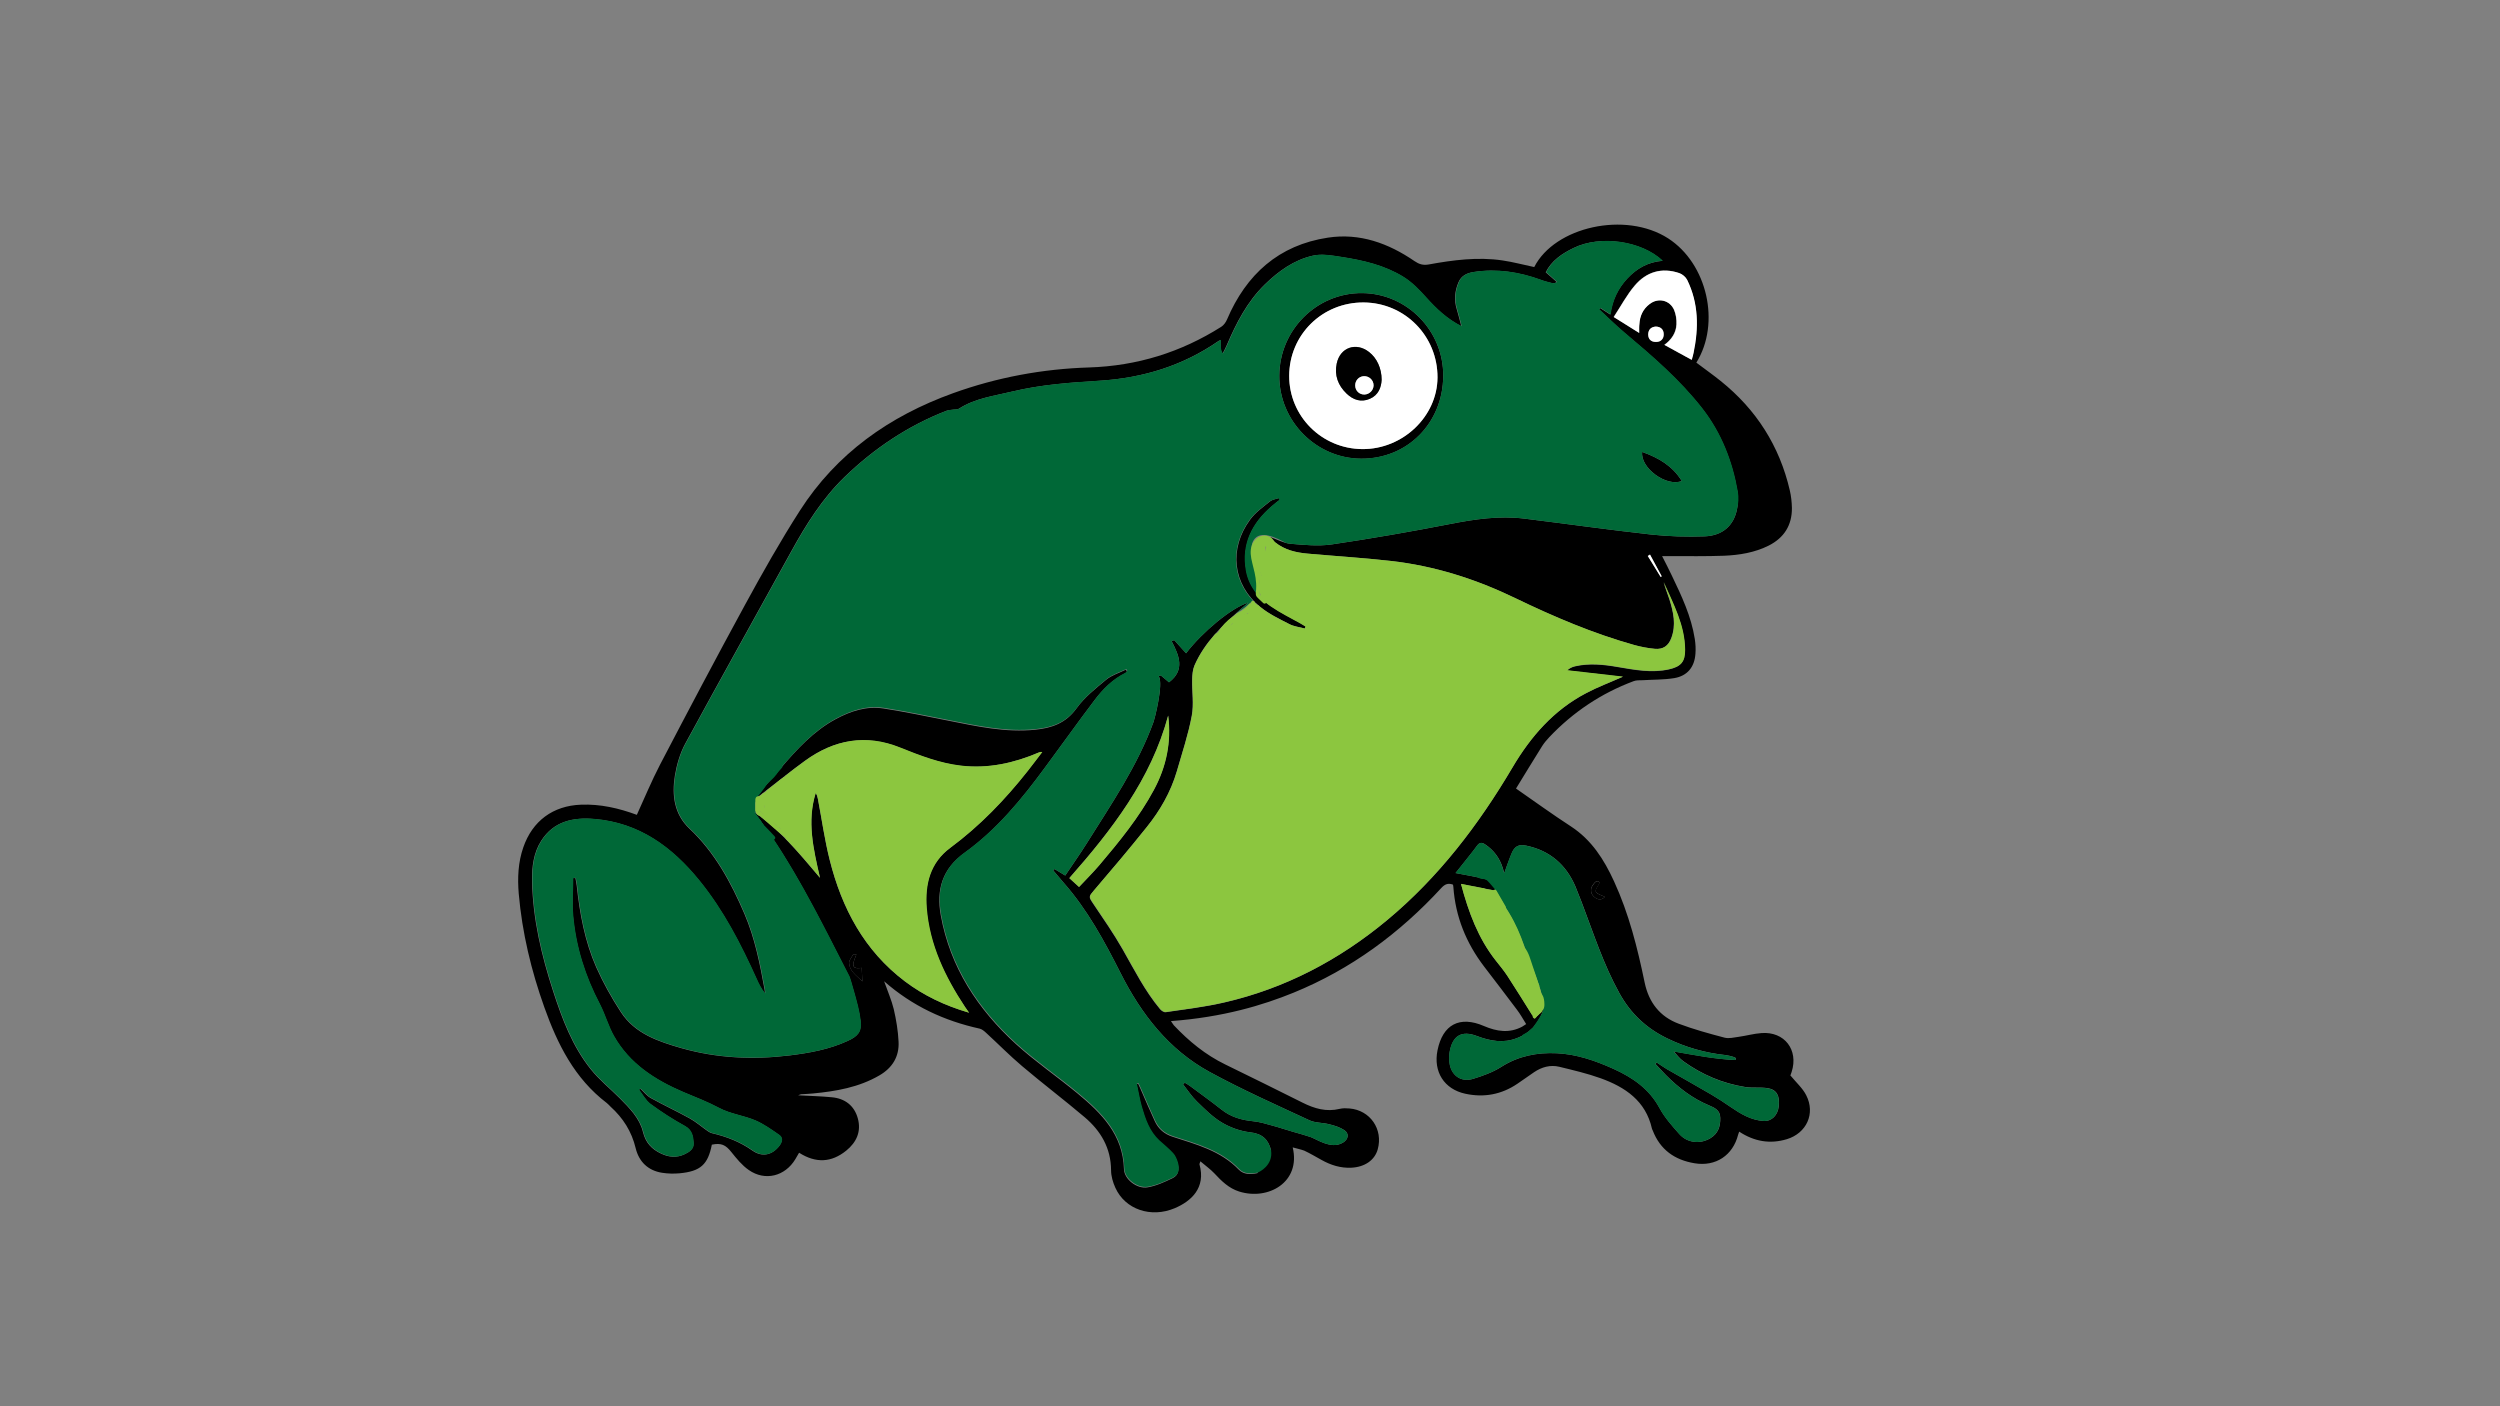 <?xml version="1.0" encoding="utf-8"?>
<!-- Generator: Adobe Illustrator 24.3.0, SVG Export Plug-In . SVG Version: 6.00 Build 0)  -->
<svg version="1.1" xmlns="http://www.w3.org/2000/svg" xmlns:xlink="http://www.w3.org/1999/xlink" x="0px" y="0px"
	 viewBox="0 0 1920 1080" style="enable-background:new 0 0 1920 1080;" xml:space="preserve">
<rect x="0" y="0" width="1920" height="1080" fill="#808080" stroke="none"/>
<style type="text/css">
	.st0{fill:#FFFFFF;}
	.st1{fill:#006837;}
	.st2{fill:#8CC63F;}
</style>
<g id="Capa_1">
</g>
<g id="oscuro">
</g>
<g id="claro">
	<g>
		<path d="M992.8,881.2c6.4,26.8-18.9,40.9-41.1,33.9c-8-2.5-13.6-8.1-19.1-14c-3.1-3.3-6.9-5.9-10.7-9.2c-0.5,1.7-0.8,2-0.7,2.3
			c5.1,18.2-6.5,28.4-19,33.7c-18.2,7.7-38.1,1-45.6-15.7c-1.9-4.2-3.3-8.9-3.3-13.5c-0.1-17-7.9-30.2-20.3-40.7
			c-15.7-13.3-32.2-25.8-48-39.2c-9.6-8.1-18.5-17.2-27.8-25.7c-1.4-1.3-3.1-2.7-4.8-3.1c-27.2-6-51.7-17.3-73.4-36.4
			c2.7,7.7,5.7,14.4,7.4,21.4c1.9,8.2,3.3,16.6,3.7,25c0.6,11.4-4.7,20.1-14.7,25.9c-15.8,9.2-33.3,12.2-51.1,13.9
			c-3,0.3-6,0.4-9,0.6c-0.5,0-0.9,0.3-2.3,0.8c9.2,0.5,17.6,0.7,25.8,1.5c10.1,0.9,17.3,6.4,20,16.2c2.8,10.1-1,18.4-8.9,24.8
			c-11.4,9.2-23.3,9.8-36.2,1.6c-1,1.7-1.9,3.4-2.9,5c-7.9,13.1-23.2,17-35.7,8.3c-5.2-3.6-9.4-8.8-13.4-13.8
			c-4.4-5.5-7.7-7.2-15-5.7c-3,15.3-8.7,20.5-24.8,22c-4.4,0.4-9,0.3-13.4-0.4c-10.9-1.7-17.8-8.6-20.3-18.9
			c-3.1-12.9-9.7-23.2-19.3-31.9c-1-0.9-1.8-2-2.9-2.8c-24.7-18.8-37.8-45.1-47.9-73.4c-10.1-28.3-17.1-57.4-19.7-87.4
			c-1-12-0.5-24,3.5-35.5c7-20.3,22.8-32,44.3-32.8c14.9-0.6,29.1,2.7,42.9,7.8c5.9-12.9,11.3-26,17.8-38.5
			c21.5-41.2,43.2-82.3,65.4-123c13.3-24.4,27-48.7,42-72.1c28.2-44,68.8-72.6,117.6-90.2c33.8-12.2,68.9-18.7,104.6-19.8
			c36.8-1.2,70.4-11.6,101.4-31.2c1.9-1.2,3.5-3.4,4.4-5.5c14.8-34.8,39.8-57.3,77.6-63c24.4-3.7,46.4,4.3,66.4,18
			c3.5,2.4,6.6,3.4,11,2.6c18.7-3.4,37.6-5.9,56.6-3.1c8.2,1.2,16.2,3.4,24.4,5.1c15.7-30.9,70-43.2,102.9-22
			c30,19.4,40.4,65.1,21.6,95.4c6.2,4.7,12.6,9.2,18.7,14.1c27.3,21.9,45.2,49.9,53.1,84.1c1,4.3,1.5,8.9,1.6,13.4
			c0.1,13.3-6,22.9-17.8,28.9c-10.8,5.4-22.5,7.3-34.3,7.8c-13.8,0.5-27.6,0.3-41.5,0.3c-1.8,0-3.6,0-6.1,0c2.7,5.3,5.2,10.1,7.5,15
			c7.5,15.6,14.9,31.3,17.6,48.6c0.6,3.8,0.8,7.7,0.5,11.4c-0.7,10.2-6.2,17-16.3,18.7c-8,1.3-16.2,1.1-24.3,1.6
			c-2.3,0.1-4.7-0.1-6.8,0.7c-24.9,9.3-46.5,23.7-64.8,43c-2.1,2.2-4,4.5-5.6,7c-6.9,11-13.6,22.1-20,32.5
			c14.3,9.9,28,19.9,42.2,29.1c15.9,10.4,25.4,25.4,33.1,42.2c11.4,24.8,18,51.1,23.5,77.7c3.2,15.3,11.7,26.2,26.1,31.6
			c11.4,4.3,23.4,7.6,35.2,10.7c3.3,0.9,7.2-0.1,10.8-0.6c5.9-0.8,11.8-2.5,17.7-2.9c17.6-1.3,28.5,12.9,23.1,29.8
			c-0.4,1.4-1,2.7-1,2.7c4.6,5.6,9.5,9.9,12.2,15.3c7.2,14.1,0.2,29.1-14.9,33.7c-13,3.9-25,1.8-36.6-5.8c-0.3,0.9-0.6,1.6-0.8,2.3
			c-4,15.9-17.2,24.7-33.4,22c-15.3-2.5-26.5-10.4-32.2-25.2c-0.2-0.5-0.5-0.9-0.6-1.4c-4.8-21.4-20.6-31.9-39.4-38.7
			c-10.3-3.7-21.1-6.2-31.7-8.8c-7-1.7-13.6,0.2-19.5,4.2c-4.3,2.9-8.5,5.9-12.7,8.8c-12.2,8.3-25.7,10.8-40,7.7
			c-16.3-3.5-24.7-16.9-21.4-33.3c4-19.9,17-26.8,35.7-18.7c9.8,4.2,19.5,5.7,29.3,0.5c0.9-0.5,1.6-1.1,3.1-2
			c-2.4-3.8-4.5-7.7-7.2-11.2c-8.3-11.1-16.7-22-25.1-33c-13.8-18.1-22-38.3-23.6-61c0-0.6-0.2-1.3-0.3-1.9
			c-3.7-1.4-6.2-0.4-8.9,2.5c-32.1,34.9-69.5,62.5-113.6,80.5c-23.3,9.5-53.8,18.8-94.1,21.8c0.9,1.2,1.4,2.3,2.2,3.2
			c11.5,12.2,24.3,22.7,39.5,30.1c19.9,9.7,39.7,19.5,59.5,29.4c9,4.5,18.2,7.2,28.4,4.7c2.4-0.6,5-0.5,7.5-0.3
			c15.9,1.3,26,16,21.7,31.4c-2.3,8.3-9.9,13.6-20.3,14.1c-8.2,0.4-15.8-2-22.9-6c-4.4-2.4-8.7-5-13.2-7.1
			C999,882.7,996.3,882.2,992.8,881.2z M976.2,883.5c-2.1-8.4-6.8-12.9-16.2-13.9c-7.5-0.9-15.3-3.7-21.8-7.6
			c-7-4.2-13-10.3-19-16.1c-4-3.9-7.1-8.7-10.6-13.1c0.4-0.4,0.9-0.9,1.3-1.3c1.5,0.9,3,1.7,4.4,2.8c7.9,5.9,15.9,11.6,23.6,17.7
			c7.2,5.8,15.4,8.2,24.4,9.1c5.1,0.5,10.1,2,15,3.4c5.3,1.4,10.4,3.2,15.7,4.7c2.6,0.7,12.3,3.5,13.7,4.1c3.4,1.4,6.6,3.3,10,4.5
			c5,1.8,10.1,2.6,14.9-0.4c4-2.5,4.7-6.8,0.9-9.4c-3.4-2.3-7.7-3.6-11.8-4.6c-4.9-1.3-10.5-0.9-15-3c-25.8-12-51.9-23.6-76.8-37.2
			c-31.3-17.1-52.4-44.4-68.2-75.7c-12.5-24.7-25.6-49-44.1-69.9c-2.6-3-5.1-6.1-7.7-9.1c0.3-0.4,0.6-0.7,1-1.1
			c2.6,1.6,5.1,3.1,8.2,5c5.6-8.4,11.3-16.4,16.5-24.7c18.9-30.2,39.1-59.6,51.4-93.5c0.6-1.6,7.8-29,3.9-34.9
			c0.5-0.2,1.1-0.4,1.6-0.6c2.1,1.8,4.2,3.6,6.3,5.3c12.5-9.5,7.8-20.5,2-31.6c0.7-0.3,1.3-0.5,2-0.8c3,3.4,6.1,6.8,9.1,10.1
			c12.6-16.5,35.1-35.1,47.8-38.9c-2.4,2.1-4.1,3.6-5.9,5.1c-14.2,12.5-27.8,25.5-35.5,43.2c-1.4,3.3-1.7,7.2-1.8,10.9
			c-0.2,9.3,1.4,18.8-0.3,27.8c-2.7,14.4-7.4,28.5-11.5,42.7c-4.7,15.9-12.8,30-23.1,42.8c-13.2,16.5-26.8,32.6-40.6,48.7
			c-3.9,4.6-4.1,4.7-0.6,9.9c7.8,11.6,15.8,23.1,22.7,35.2c9,15.8,17.1,32,28.8,46c1,1.2,3,2.5,4.3,2.3c15-2.2,30.1-4,44.8-7.4
			c47-10.8,88.5-32.7,125.4-63.4c39.4-32.8,70-73,95.9-116.8c14.2-24.1,31.8-44.3,56.8-57.4c8.9-4.7,18.3-8.2,28.2-12.6
			c-14.6-1.7-28.7-3.3-42.8-4.9c1.8-1.6,3.8-2.6,6-3.1c10.9-2.5,21.8-1.4,32.7,0.5c13.1,2.2,26.2,4.8,39.6,1.8
			c8.9-2,12.3-5.7,12.2-14.8c-0.1-19-9-35.3-16.4-52.1c1.2,4.4,3,8.6,4.4,13c3.1,9.8,5.3,19.7,1.5,29.8c-2.2,6-6.4,8.9-12.7,8.3
			c-5.3-0.5-10.6-1.5-15.7-2.9c-31.7-8.9-61.8-21.7-91.4-36c-30.4-14.7-62.1-24.8-95.7-28.6c-21.2-2.4-42.5-3.7-63.7-5.6
			c-9.1-0.8-17.8-2.8-25.1-8.7c-1.4-1.1-2.4-2.6-3.6-4c5.5,1.9,10.4,4.7,15.4,5.1c10.6,0.9,21.4,2,31.8,0.5
			c30.4-4.5,60.8-9.8,91-15.7c18.9-3.7,37.8-6.5,57-4.1c32.4,4,64.7,8.6,97.2,12.2c13.7,1.5,27.6,1.9,41.3,1.4
			c13.7-0.6,22.2-8.3,24.7-20.7c0.9-4.3,1.1-9.1,0.4-13.4c-4-23.3-12.5-45.1-27-63.8c-17.3-22.3-38.8-40.7-60.3-58.8
			c-6.6-5.6-12.8-11.7-19.1-17.6c0.3-0.3,0.6-0.7,0.9-1c2.5,1.6,5,3.2,7.8,5c1.5-11.1,5.9-20.1,13-27.7c7.2-7.7,15.9-12.7,27.1-13.6
			c-16.3-15.4-47.9-19.8-68.2-9.9c-8.9,4.3-17,9.7-21.5,18.7c3.1,2.7,5.8,5.1,8.5,7.5c-1.7,1.1-2.7,1.1-3.6,0.9
			c-2.9-0.8-5.8-1.4-8.6-2.5c-16.7-6.1-33.7-8.8-51.5-6.1c-5.4,0.8-9.6,2.8-11.8,7.9c-2.8,6.6-3.5,13.4-1.4,20.4
			c1.3,4.2,2.3,8.5,3.6,13.4c-11.2-5.7-19.2-13.4-26.8-21.8c-5.3-5.9-11-11.9-17.6-16c-14.6-9.1-31.3-12.9-48.2-15.5
			c-7.1-1.1-14.8-2.5-21.6-0.9c-14.4,3.3-26.2,11.8-36.8,22.1c-13.5,13.2-21.9,29.6-29.2,46.7c-0.9,2.2-2.1,4.3-3.2,6.4
			c-1.2-1.9-1.5-3.4-1.5-5c-0.1-1.7,0-3.5,0-5.5c-0.7,0.4-1.2,0.6-1.6,0.8c-27.4,19-58.1,28.4-91.1,30.5c-22.6,1.4-45.2,3-67.3,8.3
			c-13.9,3.4-28.5,5.1-41,13.2c-1.1,0.7-2.9,0.5-4.3,0.7c-1.8,0.3-3.7,0.3-5.3,0.9c-29.6,11.5-55.5,28.9-78.3,50.9
			c-16.9,16.4-29.3,36.1-40.6,56.6c-27.2,49.4-54.8,98.7-81.7,148.2c-4,7.4-6.5,16.1-7.9,24.5c-2.4,15-0.6,29.6,11.2,40.7
			c19.5,18.4,31.8,41.2,42.2,65.4c8,18.7,11.9,38.4,15.5,58.3c0.2,0.9,0.2,1.9,0.2,2.9c-2.9-3.6-4.8-7.4-6.5-11.3
			c-12-26.6-25.3-52.5-43.8-75.3c-21-25.9-46.3-44.5-80.7-47.4c-16.3-1.4-31.1,1.7-40.7,16.6c-6,9.4-7.3,20.2-7.1,31.2
			c0.6,29.1,7.3,57.1,16.2,84.5c6.9,21.3,14.8,42.3,28.9,59.9c6.5,8.1,14.8,14.8,22.2,22.2c7.5,7.6,15.3,15.3,17.9,26
			c2,8.2,6.7,13.2,14,16.6c5.9,2.8,11.9,3.3,17.8,0.5c3.7-1.7,7.4-4.1,7-8.8c-0.4-5-1.1-9.8-6.7-12.9c-9.1-5-18-10.7-26.4-16.9
			c-3.7-2.7-6-7.3-8.9-11c0.4-0.3,0.7-0.5,1.1-0.8c2.7,2.4,5,5.5,8.1,7.2c9.9,5.5,20.1,10.2,30,15.7c4.8,2.7,9,6.4,13.6,9.6
			c1,0.7,2.2,1.4,3.4,1.7c11.1,2.6,21.5,6.6,31,13.3c7.6,5.4,15.4,3.5,20.9-3.9c2.1-2.9,2.5-6-0.3-8c-5.9-4.1-11.9-8.4-18.4-11.2
			c-9-3.8-19.2-5-27.7-9.5c-9-4.8-18.4-8.4-27.7-12.3c-21.7-9.3-41.1-21.7-53.1-42.8c-4.4-7.7-6.8-16.6-10.9-24.6
			c-11.3-21.5-18.5-44.2-20.6-68.3c-0.8-9.5,0-19,0-28.6c0.6,0,1.3-0.1,1.9-0.1c0.3,1.9,0.8,3.8,1,5.7c2.3,21.6,6.2,42.9,15,62.9
			c5.3,11.9,11.8,23.5,18.9,34.4c10.8,16.6,28.8,22.6,46.6,27.7c27.1,7.7,54.8,9,82.7,5.6c15.4-1.9,30.6-4.6,44.9-11.2
			c7.8-3.6,10.8-7,9.8-15.4c-0.9-7.7-3.1-15.3-5.2-22.8c-1-3.7-3.3-11.5-3.5-11.4c-22.4-43.6-43.5-87.3-73.1-126.2
			c19.9,13.3,34.7,31.8,50.7,50.5c-5.1-22.2-10.1-43.4-3.3-65.1c1,1.4,1.4,2.9,1.7,4.5c3,15.7,5.2,31.6,9.1,47
			c9.3,37,26.5,69.5,57.7,93.1c14.6,11,30.8,18.7,49.3,24.1c-1.4-2-2.3-3.2-3.1-4.4c-15.5-23.1-27.4-47.7-29.6-75.9
			c-1.4-18.2,2.6-34.7,18.1-46.2c22.7-16.8,42-36.9,59.4-58.9c3.8-4.8,7.5-9.8,11.2-14.6c-1.2-0.3-1.8,0-2.4,0.2
			c-19.1,8.2-38.9,12.6-59.9,10.2c-16.4-1.9-31.6-7.8-46.8-13.9c-26.2-10.6-50.6-6.2-73.1,10.2c-11.7,8.5-23,17.7-34.5,26.5
			c-1,0.8-2.2,1.3-3.2,2c6.1-8.1,12.7-15.3,19.1-22.7c12.5-14.6,25.4-28.8,42.6-38c11.4-6.1,23.5-10.1,36.5-8.1
			c16.6,2.6,33.1,6,49.5,9.3c22.2,4.4,44.3,9.4,67.3,7c12.7-1.3,23.3-5.1,31.4-16.3c6.1-8.5,14.7-15.3,22.9-22.1
			c4.3-3.5,10-5.2,15.1-7.7c0.3,0.5,0.5,0.9,0.8,1.4c-0.4,0.4-0.7,1-1.2,1.3c-9.8,4.8-17.4,12.4-23.8,20.9
			c-12.9,17-25.2,34.4-37.9,51.5c-17.9,24.4-37.1,47.8-61.8,65.6c-17.3,12.4-21.8,28.5-18.3,47.9c7.2,40,28.4,72.2,57.9,99.1
			c14.9,13.5,31.6,24.9,47.2,37.8c18.4,15.2,34.8,31.6,35.6,58c0.2,8,10.1,15.4,18,14.1c6.7-1.1,13.2-4.1,19.4-7.1
			c4.8-2.3,5.1-7.1,3.7-11.8c-0.8-2.5-1.9-5.2-3.6-7c-3.2-3.5-7-6.5-10.5-9.7c-7.7-7.1-10.8-16.7-13.6-26.3
			c-1.6-5.7-2.5-11.6-3.8-17.4c0.4-0.1,0.9-0.2,1.3-0.3c0.6,1.3,1.2,2.6,1.8,3.9c3.7,8.4,7.2,16.8,11.1,25.1
			c2.7,5.7,7.1,9.6,13.5,11.7c18.1,5.9,36.9,10.7,50.9,25.3c3.7,3.8,9,3.8,14.2,2.7 M1332.8,814.1c0.1-0.5,0.3-1,0.4-1.5
			c-0.7-0.3-1.4-0.8-2.2-1c-1.9-0.5-3.9-1.1-5.8-1.3c-15.7-1.7-30.6-5.9-44.9-12.9c-16-7.8-28-19.1-36.6-34.7
			c-12.3-22.2-20-46.3-29-69.9c-0.2-0.6-3.5-9-4.8-12.1c-7.2-16.7-19.6-27.4-37.5-31.2c-6.1-1.3-9.2,0.4-11.5,6
			c-2.1,5-3.8,10.2-5.6,15.1c-0.3-1-0.7-2.5-1.2-4.1c-2.4-7.6-6.9-13.6-13.5-18c-2.6-1.7-4.2-1.6-6.2,1c-3.6,5-7.6,9.7-11.4,14.6
			c-1.9,2.4-3.8,4.7-5.1,6.4c8.1,1.6,15.9,2.8,23.6,4.9c3.8,1,7.3,3.3,6.9,8.6c-8.7-1.7-17.1-3.3-26.3-5.1
			c5.8,22,13.2,41.8,26.7,58.8c3.1,3.9,6.3,7.8,9,11.9c6.9,10.6,13.5,21.3,20.8,32.9c2.3-2.6,4.8-5.5,7.2-8.4
			c-3.5,10.9-10,19-20.8,23.2c-10.5,4.1-20.5,2.2-30.6-1.6c-11.7-4.5-18.7-0.5-21,11.9c-0.5,2.7-0.5,5.7-0.2,8.4
			c1.1,9.7,8.7,15.4,18,12.6c7.6-2.3,15.3-5.1,21.9-9.3c13.2-8.4,27.6-11.1,42.5-10.4c15.2,0.7,29.7,5.7,43.6,12
			c14.6,6.6,27.4,15.3,35.4,30.2c3.9,7.2,9.6,13.6,15.1,19.8c6.1,6.9,15.9,8,23.8,3.3c5.9-3.5,7.9-9,7.7-15.7
			c-0.1-5.9-4.4-7.8-8.7-9.6c-12.7-5.3-23.3-13.5-32.9-23.1c-2.8-2.8-5.4-5.8-8.2-8.7c0.3-0.4,0.7-0.7,1-1.1
			c2.6,1.7,5.1,3.5,7.8,5.1c11.4,6.5,22.8,12.9,34.1,19.5c5.1,3,10,6.2,14.9,9.6c7.7,5.3,15.7,10.1,25.3,10.7
			c6.2,0.4,10.9-4.5,11.6-11.3c0.9-8.1-1.6-12.8-8.5-13.9c-5.7-0.9-11.7,0-17.3-0.9c-17.4-2.8-33.2-9.5-47.5-19.8
			c-2.8-2-4.9-4.9-7.3-7.5C1301.6,810.3,1317,813.4,1332.8,814.1z M1258.9,255.7c0-3-0.1-4.9,0-6.8c0.4-6.3,2.8-11.6,7.9-15.5
			c6.6-5,15.5-3,18.8,4.6c1.4,3.4,2,7.4,1.8,11.1c-0.3,6.5-3.8,11.7-9.3,15.7c7.2,4,13.9,7.7,21,11.5c0.6-2.2,1-3.8,1.4-5.4
			c4-19.2,4-38-4.9-56c-1.1-2.2-3.6-4.4-6-5.2c-13.4-4.6-25.3-1-34.2,9.5c-6.1,7.2-10.6,15.8-16.2,24.2
			C1246.3,247.9,1252.2,251.6,1258.9,255.7z M828.7,681.2c5.3-5.7,10.6-10.9,15.4-16.6c15.5-18.3,30.7-36.8,42.1-58.1
			c9.5-17.7,13.4-36.6,10.9-56.9c-13.2,48.9-43.1,87.6-75.9,124.8C823.8,676.8,825.9,678.7,828.7,681.2z M1271.6,250.8
			c-3.6,0.4-5.7,2.3-5.7,6.1c0,3.9,2.4,5.8,6,5.8c3.7,0,5.9-2.4,5.9-6C1277.6,253,1275.4,250.9,1271.6,250.8z M657.7,733
			c-0.8,0-1.6-0.1-2.4-0.1c-1.1,2.2-3.3,4.5-3.2,6.7c0.4,6.1,5.3,9.3,10.2,14.1c-0.2-4.3-0.4-7.1-0.5-10.4
			C652.2,744.9,655.6,738.6,657.7,733z M1232.5,688.8c-2.7-1.4-6.1-2.2-7-4.1c-0.7-1.4,1.8-4.3,3.1-7c-2.3-2.3-3.9,0-5.3,1.9
			c-2.4,3.3-1.7,7.3,1.5,9.6C1227.8,691.5,1230.4,691.1,1232.5,688.8z M1267.2,425.9c-0.6,0.4-1.2,0.7-1.7,1.1
			c3.3,5.4,6.6,10.8,9.9,16.1c0.3-0.2,0.6-0.3,0.8-0.5C1273.2,437.1,1270.2,431.5,1267.2,425.9z"/>
		<path class="st0" d="M1258.9,255.7c-6.6-4.1-12.6-7.9-19.5-12.2c5.5-8.4,10-17,16.2-24.2c8.9-10.5,20.7-14.1,34.2-9.5
			c2.3,0.8,4.9,3,6,5.2c8.8,18,8.9,36.9,4.9,56c-0.3,1.6-0.8,3.2-1.4,5.4c-7-3.9-13.8-7.6-21-11.5c5.5-4,9-9.2,9.3-15.7
			c0.2-3.7-0.4-7.7-1.8-11.1c-3.3-7.6-12.2-9.7-18.8-4.6c-5.1,3.8-7.6,9.2-7.9,15.5C1258.8,250.8,1258.9,252.8,1258.9,255.7z"/>
		<path class="st0" d="M1271.6,250.8c3.9,0.1,6.1,2.3,6.1,5.8c0.1,3.6-2.2,6-5.9,6c-3.6,0-6-1.9-6-5.8
			C1265.9,253.1,1268,251.1,1271.6,250.8z"/>
		<path d="M657.7,733c-2.1,5.6-5.6,12,4.1,10.3c0.2,3.3,0.3,6.1,0.5,10.4c-5-4.8-9.9-8-10.2-14.1c-0.1-2.2,2.1-4.5,3.2-6.7
			C656.2,732.9,657,732.9,657.7,733z"/>
		<path d="M1232.5,688.8c-2.1,2.3-4.7,2.6-7.6,0.5c-3.2-2.4-4-6.3-1.5-9.6c1.4-1.9,3-4.2,5.3-1.9c-1.3,2.7-3.8,5.6-3.1,7
			C1226.4,686.7,1229.8,687.4,1232.5,688.8z"/>
		<path class="st0" d="M1267.2,425.9c3,5.6,6,11.1,9,16.7c-0.3,0.2-0.6,0.3-0.8,0.5c-3.3-5.4-6.6-10.8-9.9-16.1
			C1266,426.6,1266.6,426.3,1267.2,425.9z"/>
		<path d="M982.5,288.5c0.2-35.2,28.8-63.7,63.7-63.4c34.4,0.3,62.5,28.9,62.2,63.7c-0.3,36.2-27.5,63.7-63.1,63.5
			C1010.7,352.1,982.3,323.3,982.5,288.5z M1104,289.9c0.2-31.8-25-57.4-56.7-57.6c-31.7-0.2-57,24.7-57.2,56.3
			c-0.1,31,24.9,56.1,56.2,56.3C1077.3,345.1,1103.8,319.8,1104,289.9z"/>
		<path d="M1002.1,482.7c-4-1.1-8.3-1.5-11.9-3.4c-7.6-3.9-15.6-7.7-22.2-13.1c-21.3-17.4-24.4-44.7-7.8-67.2c4-5.5,9.9-9.6,15.3-14
			c1.8-1.4,4.5-1.7,6.7-2.5c0.3,0.4,0.5,0.9,0.8,1.3c-2.1,1.6-4.2,3.2-6.1,4.9c-15.1,13-23.3,29-19.7,49.4
			c2.1,11.9,9.4,20.9,19.1,27.6c7.1,4.9,14.9,8.7,22.4,12.9c1.4,0.8,2.7,1.6,4,2.4C1002.4,481.7,1002.2,482.2,1002.1,482.7z"/>
		<path d="M1261.2,347.1c12.6,4.5,23.3,10.7,30.4,22.3C1280,374.2,1259.6,359.4,1261.2,347.1z"/>
		<path class="st0" d="M1104,289.9c-0.1,29.9-26.6,55.2-57.7,55c-31.2-0.2-56.3-25.3-56.2-56.3c0.1-31.6,25.5-56.5,57.2-56.3
			C1078.9,232.5,1104.1,258.1,1104,289.9z M1061.1,291.7c0-8.9-3.7-16.7-9.6-21.3c-10-7.9-22.3-3.6-24.9,8.8c-1.9,9,1,16.8,7.6,23.1
			c5.1,4.9,11.2,6.9,17.8,4C1058.8,303.4,1060.8,297.3,1061.1,291.7z"/>
		<path d="M1061.1,291.7c-0.3,5.6-2.3,11.7-9.1,14.6c-6.7,2.9-12.8,0.8-17.8-4c-6.6-6.3-9.5-14.1-7.6-23.1
			c2.6-12.4,14.9-16.7,24.9-8.8C1057.4,275,1061.1,282.8,1061.1,291.7z M1047.9,303c3.8-0.1,7-3.3,7-7.1c0-4-3.4-7.2-7.5-7
			c-3.9,0.2-6.8,3.4-6.6,7.3C1040.9,300.1,1044,303.1,1047.9,303z"/>
		<path class="st0" d="M1047.9,303c-3.9,0.1-7-2.9-7.1-6.8c-0.1-3.9,2.8-7.1,6.6-7.3c4-0.2,7.5,3,7.5,7
			C1054.9,299.7,1051.7,302.9,1047.9,303z"/>
		<path class="st1" d="M1334.7,377.7c-4-23.3-12.5-45.1-27-63.8c-17.3-22.3-38.8-40.7-60.3-58.8c-6.6-5.6-12.8-11.7-19.1-17.6
			c0.3-0.3,0.6-0.7,0.9-1c2.5,1.6,5,3.2,7.8,5c1.5-11.1,5.9-20.1,13-27.7c7.2-7.7,15.9-12.7,27.1-13.6
			c-16.3-15.4-47.9-19.8-68.2-9.9c-8.9,4.3-17,9.7-21.5,18.7c3.1,2.7,5.8,5.1,8.5,7.5c-1.7,1.1-2.7,1.1-3.6,0.9
			c-2.9-0.8-5.8-1.4-8.6-2.5c-16.7-6.1-33.7-8.8-51.5-6.1c-5.4,0.8-9.6,2.8-11.8,7.9c-2.8,6.6-3.5,13.4-1.4,20.4
			c1.3,4.2,2.3,8.5,3.6,13.4c-11.2-5.7-19.2-13.4-26.8-21.8c-5.3-5.9-11-11.9-17.6-16c-14.6-9.1-31.3-12.9-48.2-15.5
			c-7.1-1.1-14.8-2.5-21.6-0.9c-14.4,3.3-26.2,11.8-36.8,22.1c-13.5,13.2-21.9,29.6-29.2,46.7c-0.9,2.2-2.1,4.3-3.2,6.4
			c-1.2-1.9-1.5-3.4-1.5-5c-0.1-1.7,0-3.5,0-5.5c-0.7,0.4-1.2,0.6-1.6,0.8c-27.4,19-58.1,28.4-91.1,30.5c-22.6,1.4-45.2,3-67.3,8.3
			c-13.9,3.4-28.5,5.1-41,13.2c-1.1,0.7-2.9,0.5-4.3,0.7c-1.8,0.3-3.7,0.3-5.3,0.9c-29.6,11.5-55.5,28.9-78.3,50.9
			c-16.9,16.4-29.3,36.1-40.6,56.6c-27.2,49.4-54.8,98.7-81.7,148.2c-4,7.4-6.5,16.1-7.9,24.5c-2.4,15-0.6,29.6,11.2,40.7
			c19.5,18.4,31.8,41.2,42.2,65.4c8,18.7,11.9,38.4,15.5,58.3c0.2,0.9,0.2,1.9,0.2,2.9c-2.9-3.6-4.8-7.4-6.5-11.3
			c-12-26.6-25.3-52.5-43.8-75.3c-21-25.9-46.3-44.5-80.7-47.4c-16.3-1.4-31.1,1.7-40.7,16.6c-6,9.4-7.3,20.2-7.1,31.2
			c0.6,29.1,7.3,57.1,16.2,84.5c6.9,21.3,14.8,42.3,28.9,59.9c6.5,8.1,14.8,14.8,22.2,22.2c7.5,7.6,15.3,15.3,17.9,26
			c2,8.2,6.7,13.2,14,16.6c5.9,2.8,11.9,3.3,17.8,0.5c3.7-1.7,7.4-4.1,7-8.8c-0.4-5-1.1-9.8-6.7-12.9c-9.1-5-18-10.7-26.4-16.9
			c-3.7-2.7-6-7.3-8.9-11c0.4-0.3,0.7-0.5,1.1-0.8c2.7,2.4,5,5.5,8.1,7.2c9.9,5.5,20.1,10.2,30,15.7c4.8,2.7,9,6.4,13.6,9.6
			c1,0.7,2.2,1.4,3.4,1.7c11.1,2.6,21.5,6.6,31,13.3c7.6,5.4,15.4,3.5,20.9-3.9c2.1-2.9,2.5-6-0.3-8c-5.9-4.1-11.9-8.4-18.4-11.2
			c-9-3.8-19.2-5-27.7-9.5c-9-4.8-18.4-8.4-27.7-12.3c-21.7-9.3-41.1-21.7-53.1-42.8c-4.4-7.7-6.8-16.6-10.9-24.6
			c-11.3-21.5-18.5-44.2-20.6-68.3c-0.8-9.5,0-19,0-28.6c0.6,0,1.3-0.1,1.9-0.1c0.3,1.9,0.8,3.8,1,5.7c2.3,21.6,6.2,42.9,15,62.9
			c5.3,11.9,11.8,23.5,18.9,34.4c10.8,16.6,28.8,22.6,46.6,27.7c27.1,7.7,54.8,9,82.7,5.6c15.4-1.9,30.6-4.6,44.9-11.2
			c7.8-3.6,10.8-7,9.8-15.4c-0.9-7.7-3.1-15.3-5.2-22.8c-1-3.7-3.3-11.5-3.5-11.4c-18.7-36.4-36.6-73-59.3-106.8
			c-5.5-4.7-10.2-10-12.1-17.1c-0.6-0.8-1.2-1.6-1.8-2.4c0.5,0.3,1,0.7,1.4,1c-0.2-0.8-0.3-1.7-0.4-2.6c-0.3-2.9-0.2-6.1,0.4-9.3
			c0,0,0,0-0.1,0c0,0,0-0.1,0.1-0.1c2-11.2,9.3-22.4,20.5-24.3c12.1-14,24.6-27.5,41.2-36.4c11.4-6.1,23.5-10.1,36.5-8.1
			c16.6,2.6,33.1,6,49.5,9.3c22.2,4.4,44.3,9.4,67.3,7c12.7-1.3,23.3-5.1,31.4-16.3c6.1-8.5,14.7-15.3,22.9-22.1
			c4.3-3.5,10-5.2,15.1-7.7l0.8,1.4c-0.4,0.4-0.7,1-1.2,1.3c-9.8,4.8-17.4,12.4-23.8,20.9c-12.9,17-25.2,34.4-37.9,51.5
			c-17.9,24.4-37.1,47.8-61.8,65.6c-17.3,12.4-21.8,28.5-18.3,47.9c7.2,40,28.4,72.2,57.9,99.1c14.9,13.5,31.6,24.9,47.2,37.8
			c18.4,15.2,34.8,31.6,35.6,58c0.2,8,10.1,15.4,18,14.1c6.7-1.1,13.2-4.1,19.4-7.1c4.8-2.3,5.1-7.1,3.7-11.8
			c-0.8-2.5-1.9-5.2-3.6-7c-3.2-3.5-7-6.5-10.5-9.7c-7.7-7.1-10.8-16.7-13.6-26.3c-1.6-5.7-2.5-11.6-3.8-17.4
			c0.4-0.1,0.9-0.2,1.3-0.3c0.6,1.3,1.2,2.6,1.8,3.9c3.7,8.4,7.2,16.8,11.1,25.1c2.7,5.7,7.1,9.6,13.5,11.7
			c18.1,5.9,36.9,10.7,50.9,25.3c3.7,3.8,9,3.8,14.2,2.7c1.2-0.3,12-5.5,10.3-17c-2.1-8.4-6.8-12.9-16.2-13.9
			c-7.5-0.9-15.3-3.7-21.8-7.6c-7-4.2-13-10.3-19-16.1c-4-3.9-7.1-8.7-10.6-13.1c0.4-0.4,0.9-0.9,1.3-1.3c1.5,0.9,3,1.7,4.4,2.8
			c7.9,5.9,15.9,11.6,23.6,17.7c7.2,5.8,15.4,8.2,24.4,9.1c5.1,0.5,10.1,2,15,3.4c5.3,1.4,10.4,3.2,15.7,4.7
			c2.6,0.7,12.3,3.5,13.7,4.1c3.4,1.4,6.6,3.3,10,4.5c5,1.8,10.1,2.6,14.9-0.4c4-2.5,4.7-6.8,0.9-9.4c-3.4-2.3-7.7-3.6-11.8-4.6
			c-4.9-1.3-10.5-0.9-15-3c-25.8-12-51.9-23.6-76.8-37.2c-31.3-17.1-52.4-44.4-68.2-75.7c-12.5-24.7-25.6-49-44.1-69.9
			c-2.6-3-5.1-6.1-7.7-9.1c0.3-0.4,0.6-0.7,1-1.1c2.6,1.6,5.1,3.1,8.2,5c5.6-8.4,11.3-16.4,16.5-24.7c18.9-30.2,39.1-59.6,51.4-93.5
			c0.6-1.6,7.8-29,3.9-34.9c0.5-0.2,1.1-0.4,1.6-0.6c2.1,1.8,4.2,3.6,6.3,5.3c12.5-9.5,7.8-20.5,2-31.6c0.7-0.3,1.3-0.5,2-0.8
			c3,3.4,6.1,6.8,9.1,10.1c12.6-16.5,35.1-35.1,47.8-38.9c-2.4,2.1-4.1,3.6-5.9,5.1c-1.2,1-2.3,2-3.5,3.1c4.6-2.8,9.1-5.9,12.8-9.9
			c-16.1-17.4-17.2-41.6-2.3-62c4-5.5,9.9-9.6,15.3-14c1.8-1.4,4.5-1.7,6.7-2.5c0.3,0.4,0.5,0.9,0.8,1.3c-2.1,1.6-4.2,3.2-6.1,4.9
			c-15.1,13-23.3,29-19.7,49.4c1.2,7,4.3,13,8.5,18.1c2.9-5.9,1.8-12.2-0.1-18.9c-1.8-6.4-6.3-16-2.5-22.4
			c5.1-8.5,17.9-1.8,24.7,1.9c1.2,0.3,2.4,0.6,3.6,0.7c10.6,0.9,21.4,2,31.8,0.5c30.4-4.5,60.8-9.8,91-15.7
			c18.9-3.7,37.8-6.5,57-4.1c32.4,4,64.7,8.6,97.2,12.2c13.7,1.5,27.6,1.9,41.3,1.4c13.7-0.6,22.2-8.3,24.7-20.7
			C1335.2,386.8,1335.4,382,1334.7,377.7z M1045.3,352.2c-34.6-0.2-63-29-62.8-63.7c0.2-35.2,28.8-63.7,63.7-63.4
			c34.4,0.3,62.5,28.9,62.2,63.7C1108.1,324.9,1080.9,352.4,1045.3,352.2z M1261.2,347.1c12.6,4.5,23.3,10.7,30.4,22.3
			C1280,374.2,1259.6,359.4,1261.2,347.1z"/>
		<path class="st1" d="M1357.5,835.8c-5.7-0.9-11.7,0-17.3-0.9c-17.4-2.8-33.2-9.5-47.5-19.8c-2.8-2-4.9-4.9-7.3-7.5
			c16.2,2.8,31.6,5.9,47.3,6.5c0.1-0.5,0.3-1,0.4-1.5c-0.7-0.3-1.4-0.8-2.2-1c-1.9-0.5-3.9-1.1-5.8-1.3
			c-15.7-1.7-30.6-5.9-44.9-12.9c-16-7.8-28-19.1-36.6-34.7c-12.3-22.2-20-46.3-29-69.9c-0.2-0.6-3.5-9-4.8-12.1
			c-7.2-16.7-19.6-27.4-37.5-31.2c-6.1-1.3-9.2,0.4-11.5,6c-2.1,5-3.8,10.2-5.6,15.1c-0.3-1-0.7-2.5-1.2-4.1
			c-2.4-7.6-6.9-13.6-13.5-18c-2.6-1.7-4.2-1.6-6.2,1c-3.6,5-7.6,9.7-11.4,14.6c-1.9,2.4-3.8,4.7-5.1,6.4c7.2,1.4,14.2,2.6,21.1,4.2
			c1-2.3,9.5,8.7,10,9.3c15,26,15,25,23,46c7.6,20,17,40,12,49c-2.7,4.6-11.9,19-12.2,14.8c-2,1.4-4.3,2.6-6.8,3.5
			c-10.5,4.1-20.5,2.2-30.6-1.6c-11.7-4.5-18.7-0.5-21,11.9c-0.5,2.7-0.5,5.7-0.2,8.4c1.1,9.7,8.7,15.4,18,12.6
			c7.6-2.3,15.3-5.1,21.9-9.3c13.2-8.4,27.6-11.1,42.5-10.4c15.2,0.7,29.7,5.7,43.6,12c14.6,6.6,27.4,15.3,35.4,30.2
			c3.9,7.2,9.6,13.6,15.1,19.8c6.1,6.9,15.9,8,23.8,3.3c5.9-3.5,7.9-9,7.7-15.7c-0.1-5.9-4.4-7.8-8.7-9.6
			c-12.7-5.3-23.3-13.5-32.9-23.1c-2.8-2.8-5.4-5.8-8.2-8.7c0.3-0.4,0.7-0.7,1-1.1c2.6,1.7,5.1,3.5,7.8,5.1
			c11.4,6.5,22.8,12.9,34.1,19.5c5.1,3,10,6.2,14.9,9.6c7.7,5.3,15.7,10.1,25.3,10.7c6.2,0.4,10.9-4.5,11.6-11.3
			C1366.9,841.6,1364.4,836.9,1357.5,835.8z"/>
		<path class="st2" d="M1282.2,460.2c3.1,9.8,5.3,19.7,1.5,29.8c-2.2,6-6.4,8.9-12.7,8.3c-5.3-0.5-10.6-1.5-15.7-2.9
			c-31.7-8.9-61.8-21.7-91.4-36c-30.4-14.7-62.1-24.8-95.7-28.6c-21.2-2.4-42.5-3.7-63.7-5.6c-9.1-0.8-17.8-2.8-25.1-8.7
			c-0.5-0.4-1-1-1.5-1.5c-0.2,0-0.4,0.1-0.6,0.1c-4,1.2-5.4,6.3-6.1,9.9c-2.5,11.9,3.6,23.8-2.3,34.9c2.2,2.2,4.6,4.2,7.3,6
			c7.1,4.9,14.9,8.7,22.4,12.9c1.4,0.8,2.7,1.6,4,2.4c-0.2,0.5-0.3,1-0.5,1.5c-4-1.1-8.3-1.5-11.9-3.4c-7.6-3.9-15.6-7.7-22.2-13.1
			c-0.8-0.6-1.5-1.3-2.2-1.9c-5.2,6.1-12.9,10.7-19.5,14.9c-4.2,2.7-8.6,5.3-13,7.7c-6.3,7.2-11.8,15-15.8,24
			c-1.4,3.3-1.7,7.2-1.8,10.9c-0.2,9.3,1.4,18.8-0.3,27.8c-2.7,14.4-7.4,28.5-11.5,42.7c-4.7,15.9-12.8,30-23.1,42.8
			c-13.2,16.5-26.8,32.6-40.6,48.7c-3.9,4.6-4.1,4.7-0.6,9.9c7.8,11.6,15.8,23.1,22.7,35.2c9,15.8,17.1,32,28.8,46
			c1,1.2,3,2.5,4.3,2.3c15-2.2,30.1-4,44.8-7.4c47-10.8,88.5-32.7,125.4-63.4c39.4-32.8,70-73,95.9-116.8
			c14.2-24.1,31.8-44.3,56.8-57.4c8.9-4.7,18.3-8.2,28.2-12.6c-14.6-1.7-28.7-3.3-42.8-4.9c1.8-1.6,3.8-2.6,6-3.1
			c10.9-2.5,21.8-1.4,32.7,0.5c13.1,2.2,26.2,4.8,39.6,1.8c8.9-2,12.3-5.7,12.2-14.8c-0.1-19-9-35.3-16.4-52.1
			C1279,451.6,1280.8,455.8,1282.2,460.2z"/>
		<path class="st2" d="M711.8,697.3c-1.4-18.2,2.6-34.7,18.1-46.2c22.7-16.8,42-36.9,59.4-58.9c3.8-4.8,7.5-9.8,11.2-14.6
			c-1.2-0.3-1.8,0-2.4,0.2c-19.1,8.2-38.9,12.6-59.9,10.2c-16.4-1.9-31.6-7.8-46.8-13.9c-26.2-10.6-50.6-6.2-73.1,10.2
			c-5.2,3.8-10.3,7.6-15.3,11.6c-0.3,1.5-1.4,2.8-3.4,3.3c-0.4,0.1-0.8,0.2-1.3,0.4c-3.2,2.5-6.4,5-9.6,7.5
			c-5.4,9.8-0.1,24.9,12.1,28.8c3.9,1.2,4.2,5.6,2.4,8.1c9.2,9.4,17.8,19.7,26.6,30.2c-5.1-22.2-10.1-43.4-3.3-65.1
			c1,1.4,1.4,2.9,1.7,4.5c3,15.7,5.2,31.6,9.1,47c9.3,37,26.5,69.5,57.7,93.1c14.6,11,30.8,18.7,49.3,24.1c-1.4-2-2.3-3.2-3.1-4.4
			C725.9,750.1,714,725.5,711.8,697.3z"/>
		<path class="st2" d="M1148.7,737.7c3.1,3.9,6.3,7.8,9,11.9c6.4,9.8,12.5,19.7,19.2,30.4c15-10,0-33.2-4.3-47.4
			c-5-16.5-13.2-35.4-26.5-47.5c-2.3,0.6-5.1-0.3-6.1-2.8c-5.9-1.1-11.7-2.3-18-3.5C1127.9,700.8,1135.3,720.6,1148.7,737.7z"/>
		<path class="st2" d="M828.7,681.2c-2.7-2.5-4.9-4.4-7.4-6.8c32.8-37.2,62.7-75.9,75.9-124.8c2.6,20.3-1.4,39.2-10.9,56.9
			c-11.4,21.2-26.6,39.8-42.1,58.1C839.3,670.3,834,675.5,828.7,681.2z"/>
	</g>
	<g>
		<g>
			<path class="st1" d="M586.9,600.3c0-0.1,0.1-0.3,0.2-0.5c0.2-0.3,0.3-0.5,0.5-0.7c0.5-0.6,1-1.3,1.5-1.9c0.8-1.2,1.6-2.3,2.6-3.2
				c2-1.9,4.5-3.2,7-4.5c0.7-0.4,0.9-1.4,0.5-2.1c-0.4-0.7-1.3-0.9-2.1-0.5c-2.8,1.5-5.6,3-7.9,5.2c-1.2,1.2-2.1,2.6-3.1,3.9
				c-1,1.4-2.3,2.4-2.4,4.2c0,0.8,0.7,1.5,1.5,1.5C586.2,601.8,586.8,601.2,586.9,600.3L586.9,600.3z"/>
		</g>
	</g>
	<g>
		<g>
			<path class="st1" d="M597.7,587.2c-1.7,1.5-2.4,3.7-3.7,5.6c-1.3,1.9-3.1,3.4-4.8,5c-3.6,3.4-6.8,7.1-9.5,11.3
				c0.9,0.4,1.8,0.8,2.7,1.2c0.6-1.4,1.1-2.8,1.7-4.2c0.3-0.8-0.3-1.6-1-1.8c-0.9-0.2-1.5,0.3-1.8,1c-0.6,1.4-1.1,2.8-1.7,4.2
				c-0.7,1.6,1.9,2.5,2.7,1.2c2.6-4.1,5.8-7.6,9.3-10.9c1.6-1.5,3.2-3,4.5-4.8c1.3-1.7,2-4.1,3.6-5.5
				C601.2,588,599.1,585.9,597.7,587.2L597.7,587.2z"/>
		</g>
	</g>
	<g>
		<g>
			<path class="st1" d="M592.3,592.3c-4.4,4.4-8.5,8.9-12.4,13.7c-0.5,0.6-0.6,1.5,0,2.1c0.5,0.5,1.6,0.6,2.1,0
				c3.9-4.8,8.1-9.4,12.4-13.7C595.8,593.1,593.7,590.9,592.3,592.3L592.3,592.3z"/>
		</g>
	</g>
	<g>
		<g>
			<path class="st1" d="M598.4,587.5c-1.5,1.7-3,3.4-4.5,5.1c-0.3,0.3-0.4,0.6-0.4,1.1c0,0.4,0.2,0.8,0.4,1.1c0.6,0.5,1.6,0.6,2.1,0
				c1.5-1.7,3-3.4,4.5-5.1c0.3-0.3,0.4-0.6,0.4-1.1c0-0.4-0.2-0.8-0.4-1.1C600,587,599,586.8,598.4,587.5L598.4,587.5z"/>
		</g>
	</g>
	<g>
		<g>
			<path class="st1" d="M578.1,613.6c0.1,0,0.2-0.1,0.3-0.1c0.1,0,0.3,0,0.4-0.1c0,0,0,0,0,0c0.1,0,0.3,0,0.4,0.1
				c0.3,0.1,0.8,0.4,0.8,0.8c0-0.1,0-0.1,0-0.2c0,0.1,0,0.3,0.1,0.4c0-0.4,0-0.8,0.1-1.1c0-0.4,0-0.8,0.1-1.2c0-0.8,0.1-1.6,0.1-2.4
				c0-0.8-0.7-1.5-1.5-1.5c-0.9,0-1.5,0.7-1.5,1.5c-0.1,1.2-0.1,2.3-0.2,3.5c0,0.6-0.1,1.2,0,1.8c0.3,1.1,1.5,1.7,2.6,1.2
				c0.7-0.4,1-1.4,0.5-2.1C579.7,613.4,578.8,613.1,578.1,613.6L578.1,613.6z"/>
		</g>
	</g>
	<g>
		<g>
			<path class="st1" d="M579.2,608.9c-0.2,0.5-0.4,1.1-0.6,1.6c0.1-0.1,0.1-0.2,0.2-0.4c-0.4,0.9-0.8,1.9-1.3,2.8
				c-0.4,0.7-0.2,1.7,0.5,2.1c0.7,0.4,1.7,0.2,2.1-0.5c0.8-1.5,1.5-3.1,2.1-4.7c0.1-0.3,0-0.8-0.2-1.2c-0.2-0.3-0.5-0.6-0.9-0.7
				c-0.4-0.1-0.8-0.1-1.2,0.2C579.6,608.2,579.4,608.5,579.2,608.9L579.2,608.9z"/>
		</g>
	</g>
	<g>
		<g>
			<path class="st1" d="M586.1,601.2c-2.5,3.8-5.3,7.4-8.3,10.8c-0.5,0.6-0.6,1.5,0,2.1c0.5,0.5,1.6,0.6,2.1,0
				c3.2-3.6,6.2-7.4,8.8-11.4c0.4-0.7,0.1-1.7-0.5-2.1C587.4,600.2,586.5,600.5,586.1,601.2L586.1,601.2z"/>
		</g>
	</g>
	<g>
		<g>
			<path class="st1" d="M595,642.4c-2.9-3.2-6-6.4-9.1-9.5c-2.8-2.8-5.7-6.3-9.5-7.7c-0.8-0.3-1.6,0.3-1.8,1c-0.2,0.8,0.3,1.6,1,1.8
				c1.6,0.6,2.9,1.8,4.2,3c1.5,1.4,3,2.9,4.5,4.4c2.9,2.9,5.8,6,8.6,9C594.2,646,596.3,643.9,595,642.4L595,642.4z"/>
		</g>
	</g>
	<g>
		<g>
			<path class="st1" d="M576.6,628.1c0.4,0.3,0.8,0.5,1.2,0.8c0.4,0.3-0.2-0.2,0.1,0.1c0.1,0.1,0.1,0.1,0.2,0.2
				c0.2,0.2,0.4,0.3,0.5,0.5c0.7,0.6,1.4,1.3,2.1,2.1c0.2,0.2,0.3,0.4,0.5,0.5c0.1,0.1,0.1,0.2,0.2,0.3c-0.1-0.2,0,0,0.1,0.1
				c0.3,0.4,0.6,0.8,0.8,1.2c0.5,0.8,1,1.7,1.4,2.5c0.3,0.7,1.4,1,2.1,0.5c0.7-0.5,0.9-1.3,0.5-2.1c-1.8-3.8-4.7-7-8.2-9.4
				c-0.7-0.4-1.7-0.2-2.1,0.5C575.7,626.8,575.9,627.7,576.6,628.1L576.6,628.1z"/>
		</g>
	</g>
	<g>
		<g>
			<path class="st1" d="M587.4,636.1c-0.5-2.1-1.8-3.7-3.2-5.3c-1.5-1.7-3-3.4-4.5-5c-0.5-0.6-1.6-0.5-2.1,0c-0.6,0.6-0.5,1.5,0,2.1
				c1.4,1.6,2.8,3.2,4.3,4.8c0.3,0.3,0.6,0.7,0.9,1c0.2,0.2,0.3,0.4,0.5,0.6c0.2,0.2-0.1-0.1,0.1,0.1c0.1,0.1,0.1,0.2,0.2,0.3
				c0.6,0.8,0.9,1.4,1.1,2.3c0.2,0.8,1.1,1.3,1.8,1C587.1,637.7,587.6,636.9,587.4,636.1L587.4,636.1z"/>
		</g>
	</g>
	<g>
		<g>
			<path class="st1" d="M577.6,627.7c0.6,0.6,1.2,1.1,1.7,1.8c0.1,0.2,0.3,0.3,0.4,0.5c0.1,0.1,0.1,0.1,0.2,0.2
				c0.1,0.1,0.2,0.2,0.1,0.1c0.2,0.3,0.5,0.7,0.7,1c0.4,0.7,0.8,1.4,1.2,2.1c0.1,0.2,0.2,0.4,0.3,0.6c0,0.1,0.1,0.2,0.1,0.3
				c0,0,0.1,0.3,0.1,0.1c-0.1-0.2,0.1,0.2,0.1,0.2c0,0.1,0.1,0.2,0.1,0.3c0.1,0.2,0.2,0.4,0.2,0.6c0.3,0.7,1,1.3,1.8,1
				c0.7-0.2,1.3-1.1,1-1.8c-1.2-3.4-3.2-6.6-5.9-9c-0.6-0.5-1.6-0.6-2.1,0C577.1,626.2,577,627.1,577.6,627.7L577.6,627.7z"/>
		</g>
	</g>
	<g>
		<g>
			<path class="st1" d="M586.1,633.4c-1.6-3-4-5.6-6.8-7.6c-0.6-0.5-1.7-0.1-2.1,0.5c-0.4,0.8-0.1,1.6,0.5,2.1
				c0.2,0.1,0.3,0.2,0.5,0.3c0,0,0.3,0.2,0.1,0.1c-0.2-0.1,0.1,0.1,0.1,0.1c0.3,0.2,0.6,0.5,0.9,0.8c0.6,0.5,1.1,1.1,1.6,1.6
				c0.2,0.3,0.5,0.6,0.7,0.9c0.2,0.3-0.1-0.2,0,0c0.1,0.1,0.1,0.2,0.2,0.2c0.1,0.2,0.2,0.3,0.3,0.5c0.4,0.6,0.8,1.3,1.2,2
				c0.4,0.7,1.4,1,2.1,0.5C586.3,635,586.5,634.1,586.1,633.4L586.1,633.4z"/>
		</g>
	</g>
	<g>
		<g>
			<path class="st1" d="M578.2,628.5c1.3,1,2.5,2.2,3.5,3.5c0,0,0.2,0.2,0.1,0.1c-0.1-0.2,0.1,0.1,0.1,0.2c0.1,0.2,0.3,0.3,0.4,0.5
				c0.2,0.3,0.5,0.7,0.7,1c0.4,0.7,0.8,1.5,1.2,2.2c0.3,0.7,1.4,1,2.1,0.5c0.7-0.5,0.9-1.3,0.5-2.1c-1.5-3.1-3.7-6-6.5-8.1
				c-0.6-0.5-1.5-0.6-2.1,0C577.7,627,577.6,628,578.2,628.5L578.2,628.5z"/>
		</g>
	</g>
	<g>
		<g>
			<path class="st1" d="M585.9,633.6c-1.5-3.2-3.5-6.2-5.8-8.9c-0.5-0.6-1.6-0.6-2.1,0c-0.6,0.6-0.5,1.5,0,2.1
				c0.3,0.3,0.5,0.6,0.8,0.9c0.1,0.1,0.1,0.2,0.2,0.2c-0.1-0.2,0.1,0.1,0.1,0.1c0.1,0.2,0.2,0.3,0.4,0.5c0.5,0.7,1,1.4,1.4,2.1
				c0.9,1.4,1.7,2.9,2.5,4.4c0.3,0.7,1.4,1,2.1,0.5C586.1,635.2,586.3,634.4,585.9,633.6L585.9,633.6z"/>
		</g>
	</g>
	<g>
		<g>
			<path class="st2" d="M601.9,606.2c1.3-2.1,2.6-4.2,3.9-6.3c0.4-0.7,0.2-1.7-0.5-2.1c-0.7-0.4-1.6-0.2-2.1,0.5
				c-1.3,2.1-2.6,4.2-3.9,6.3c-0.4,0.7-0.2,1.7,0.5,2.1C600.5,607.1,601.4,606.9,601.9,606.2L601.9,606.2z"/>
		</g>
	</g>
	<g>
		<g>
			<path class="st2" d="M604.1,597.5c-1,0-1.9,0.2-2.8,0.6c-0.4,0.2-0.7,0.4-1.1,0.7c-0.3,0.3-0.6,0.5-0.9,0.9
				c-0.1,0.1-0.2,0.3-0.3,0.5c-0.1,0.2-0.1,0.4-0.1,0.6c0,0.4,0.2,0.8,0.4,1.1c0.3,0.3,0.7,0.5,1.1,0.4c0.4,0,0.8-0.1,1.1-0.4
				c0.2-0.3,0.5-0.5,0.8-0.8c-0.1,0.1-0.2,0.2-0.3,0.2c0.3-0.2,0.7-0.4,1-0.6c-0.1,0.1-0.2,0.1-0.4,0.2c0.4-0.1,0.7-0.2,1.1-0.3
				c-0.1,0-0.3,0-0.4,0.1c0.3,0,0.5,0,0.8,0c0.8,0,1.5-0.7,1.5-1.5C605.6,598.1,605,597.5,604.1,597.5L604.1,597.5z"/>
		</g>
	</g>
	<g>
		<g>
			<path class="st2" d="M600.5,602.5c0,0,0.1-0.1,0.1-0.1c-0.1,0.1-0.2,0.2-0.2,0.3c0.4-0.5,0.9-1,1.4-1.4c-0.1,0.1-0.2,0.2-0.3,0.2
				c0.5-0.4,1.1-0.7,1.7-1c-0.1,0.1-0.2,0.1-0.4,0.2c0.2-0.1,0.5-0.2,0.7-0.3c0.4-0.1,0.7-0.4,0.9-0.7c0.2-0.3,0.3-0.8,0.2-1.2
				c-0.2-0.8-1-1.3-1.8-1c-0.9,0.3-1.8,0.7-2.5,1.2c-0.9,0.6-1.6,1.3-2.2,2.2c-0.2,0.3-0.2,0.8-0.2,1.2c0.1,0.3,0.4,0.7,0.7,0.9
				c0.3,0.2,0.8,0.3,1.2,0.2C600,603.1,600.2,602.9,600.5,602.5L600.5,602.5z"/>
		</g>
	</g>
	<g>
		<g>
			<path class="st2" d="M603.7,597c-0.3,0-0.6,0.1-0.9,0.2c-0.3,0.1-0.6,0.2-0.9,0.3c-0.5,0.2-0.8,0.5-1.2,0.8
				c-0.8,0.6-1.3,1.5-1.6,2.4c-0.1,0.4,0,0.8,0.2,1.2c0.2,0.3,0.5,0.6,0.9,0.7c0.4,0.1,0.8,0.1,1.2-0.2c0.3-0.2,0.6-0.5,0.7-0.9
				c0-0.1,0.1-0.2,0.1-0.3c-0.1,0.1-0.1,0.2-0.2,0.4c0.1-0.3,0.3-0.6,0.5-0.8c-0.1,0.1-0.2,0.2-0.2,0.3c0.2-0.3,0.4-0.5,0.7-0.7
				c-0.1,0.1-0.2,0.2-0.3,0.2c0.3-0.2,0.6-0.4,0.9-0.5c-0.1,0.1-0.2,0.1-0.4,0.2c0.3-0.1,0.6-0.2,0.9-0.3c-0.1,0-0.3,0-0.4,0.1
				c0,0,0.1,0,0.1,0c0.2,0,0.4,0,0.6-0.1c0.2-0.1,0.3-0.2,0.5-0.3c0.3-0.3,0.5-0.7,0.4-1.1c0-0.4-0.1-0.8-0.4-1.1
				C604.5,597.2,604.1,597,603.7,597L603.7,597z"/>
		</g>
	</g>
	<g>
		<g>
			<path class="st2" d="M600.5,602.4c0.3-0.2,0.6-0.5,0.9-0.7c-0.1,0.1-0.2,0.2-0.3,0.2c1-0.8,2.1-1.5,3.2-2.1
				c0.7-0.4,1-1.4,0.5-2.1c-0.5-0.7-1.3-0.9-2.1-0.5c-1.6,0.8-3,1.9-4.4,3c-0.3,0.2-0.4,0.7-0.4,1.1c0,0.4,0.2,0.8,0.4,1.1
				c0.3,0.3,0.7,0.5,1.1,0.4C599.8,602.8,600.2,602.7,600.5,602.4L600.5,602.4z"/>
		</g>
	</g>
	<g>
		<g>
			<path class="st2" d="M603.1,596.9c-0.8,0.3-1.6,0.7-2.4,1.3c-0.7,0.5-1.4,1.1-2,1.8c-0.3,0.3-0.4,0.6-0.4,1.1
				c0,0.4,0.2,0.8,0.4,1.1c0.3,0.3,0.7,0.5,1.1,0.4c0.4,0,0.8-0.1,1.1-0.4c0.5-0.6,1-1.1,1.5-1.5c-0.1,0.1-0.2,0.2-0.3,0.2
				c0.7-0.5,1.4-0.9,2.1-1.2c-0.1,0.1-0.2,0.1-0.4,0.2c0,0,0,0,0.1,0c0.4-0.2,0.7-0.3,0.9-0.7c0.2-0.3,0.3-0.8,0.2-1.2
				c-0.1-0.4-0.3-0.7-0.7-0.9C603.9,596.9,603.5,596.7,603.1,596.9L603.1,596.9z"/>
		</g>
	</g>
	<g>
		<g>
			<path class="st2" d="M600.5,602.2c0.4-0.4,0.9-0.8,1.3-1.2c-0.1,0.1-0.2,0.2-0.3,0.2c0.9-0.7,1.9-1.3,2.9-1.7
				c-0.1,0.1-0.2,0.1-0.4,0.2c0,0,0,0,0.1,0c0.4-0.2,0.7-0.3,0.9-0.7c0.2-0.3,0.3-0.8,0.2-1.2c-0.1-0.4-0.3-0.7-0.7-0.9
				c-0.3-0.2-0.8-0.3-1.2-0.2c-0.9,0.4-1.8,0.8-2.7,1.4c-0.8,0.6-1.6,1.2-2.3,1.9c-0.6,0.6-0.6,1.6,0,2.1
				C598.9,602.7,599.9,602.8,600.5,602.2L600.5,602.2z"/>
		</g>
	</g>
	<g>
		<g>
			<path class="st2" d="M602.4,596.8c-0.4,0.4-0.8,0.8-1.2,1.2c0.1-0.1,0.2-0.2,0.3-0.2c-0.5,0.4-1,0.7-1.5,0.9
				c-0.3,0.1-0.6,0.6-0.7,0.9c-0.1,0.4-0.1,0.8,0.2,1.2c0.2,0.3,0.5,0.6,0.9,0.7c0.1,0,0.3,0,0.4,0.1c0.3,0,0.5-0.1,0.8-0.2
				c0.5-0.2,1-0.5,1.5-0.9c0.6-0.4,1.1-0.9,1.5-1.4c0.3-0.3,0.4-0.6,0.4-1.1c0-0.4-0.2-0.8-0.4-1.1c-0.3-0.3-0.7-0.5-1.1-0.4
				C603.1,596.4,602.7,596.5,602.4,596.8L602.4,596.8z"/>
		</g>
	</g>
	<g>
		<g>
			<path class="st2" d="M601.5,601.6c0,0,0.1-0.1,0.1-0.1c-0.1,0.1-0.2,0.2-0.2,0.3c0.3-0.4,0.7-0.8,1.1-1.1
				c-0.1,0.1-0.2,0.2-0.3,0.2c0.4-0.3,0.9-0.6,1.4-0.8c-0.1,0.1-0.2,0.1-0.4,0.2c0.2-0.1,0.3-0.1,0.5-0.2c0.4-0.1,0.7-0.3,0.9-0.7
				c0.2-0.3,0.3-0.8,0.2-1.2c-0.1-0.4-0.3-0.7-0.7-0.9c-0.3-0.2-0.8-0.3-1.2-0.2c-0.7,0.2-1.5,0.6-2.1,1c-0.4,0.3-0.7,0.5-1,0.8
				c-0.3,0.3-0.6,0.7-0.9,1c-0.2,0.3-0.2,0.8-0.2,1.2c0.1,0.3,0.4,0.7,0.7,0.9c0.3,0.2,0.8,0.3,1.2,0.2c0.1-0.1,0.2-0.1,0.4-0.2
				C601.2,602,601.4,601.8,601.5,601.6L601.5,601.6z"/>
		</g>
	</g>
	<g>
		<g>
			<path class="st2" d="M602.9,596.5c-2.1,0.9-3.8,2.6-4.9,4.5c-0.4,0.7-0.2,1.7,0.5,2.1c0.7,0.4,1.7,0.2,2.1-0.5
				c0.2-0.4,0.5-0.8,0.8-1.2c-0.1,0.1-0.2,0.2-0.2,0.3c0.5-0.6,1-1.2,1.6-1.6c-0.1,0.1-0.2,0.2-0.3,0.2c0.6-0.5,1.3-0.8,1.9-1.1
				c0.3-0.1,0.6-0.6,0.7-0.9c0.1-0.4,0.1-0.8-0.2-1.2c-0.2-0.3-0.5-0.6-0.9-0.7c-0.1,0-0.3,0-0.4-0.1
				C603.4,596.3,603.1,596.4,602.9,596.5L602.9,596.5z"/>
		</g>
	</g>
	<g>
		<g>
			<path class="st2" d="M601.5,602.1c0-0.1,0.1-0.1,0.1-0.2c-0.1,0.1-0.2,0.2-0.2,0.3c0.5-0.6,1-1.2,1.7-1.7
				c-0.1,0.1-0.2,0.2-0.3,0.2c0.6-0.5,1.3-0.9,2.1-1.2c-0.1,0.1-0.2,0.1-0.4,0.2c0.1-0.1,0.3-0.1,0.5-0.2c0.4-0.1,0.7-0.3,0.9-0.7
				c0.2-0.3,0.3-0.8,0.2-1.2c-0.2-0.7-1.1-1.3-1.8-1c-1,0.4-1.9,0.8-2.8,1.5c-0.5,0.3-0.9,0.7-1.3,1.1c-0.4,0.4-0.8,0.9-1.1,1.4
				c-0.2,0.3-0.2,0.8-0.2,1.2c0.1,0.3,0.4,0.7,0.7,0.9c0.3,0.2,0.8,0.3,1.2,0.2C601,602.6,601.3,602.4,601.5,602.1L601.5,602.1z"/>
		</g>
	</g>
	<g>
		<g>
			<path class="st2" d="M605.6,596.3c-1.4-0.5-2.9,0.3-4,1.1c-1.1,0.8-2.2,1.7-3.3,2.5c-0.3,0.2-0.6,0.5-0.7,0.9
				c-0.1,0.4-0.1,0.8,0.2,1.2c0.4,0.6,1.4,1,2.1,0.5c1-0.8,2-1.5,3-2.3c0.4-0.3,0.9-0.7,1.3-0.9c0.1,0,0.1-0.1,0.2-0.1
				c0.1-0.1,0.1-0.1-0.1,0c0-0.1,0.4-0.1,0.4-0.1c-0.2,0-0.3,0-0.1,0c0.1,0,0.1,0,0.2,0c-0.2,0-0.3,0-0.1,0c0.1,0,0.1,0,0.2,0.1
				c0.7,0.3,1.7-0.3,1.8-1C606.8,597.3,606.4,596.6,605.6,596.3L605.6,596.3z"/>
		</g>
	</g>
	<g>
		<g>
			<path class="st2" d="M599.3,602.7c0.4-0.5,0.9-0.9,1.4-1.3c0.1,0,0.1-0.1,0.2-0.1c0.2-0.1-0.3,0.2,0,0c0.1-0.1,0.2-0.2,0.4-0.3
				c0.3-0.2,0.5-0.4,0.8-0.5c0.5-0.3,1.1-0.6,1.6-0.9c0.1-0.1,0.3-0.1,0.4-0.2c0.2-0.1-0.3,0.1-0.1,0c0.1,0,0.2-0.1,0.3-0.1
				c0.3-0.1,0.6-0.2,0.9-0.3c0.7-0.2,1.3-1.1,1-1.8c-0.2-0.7-1-1.3-1.8-1c-2.7,0.9-5.2,2.4-7.2,4.5c-0.5,0.6-0.6,1.6,0,2.1
				C597.8,603.3,598.7,603.3,599.3,602.7L599.3,602.7z"/>
		</g>
	</g>
	<g>
		<g>
			<path class="st2" d="M604.6,596c-1.1,0-2.2,0.5-3,1.4c-0.7,0.8-1.2,1.9-1.1,3.1c0,0.4,0.1,0.8,0.4,1.1c0.3,0.3,0.7,0.5,1.1,0.4
				c0.4,0,0.8-0.1,1.1-0.4c0.3-0.3,0.5-0.7,0.4-1.1c0-0.2,0-0.4,0-0.5c0,0.1,0,0.3-0.1,0.4c0-0.2,0.1-0.5,0.2-0.7
				c-0.1,0.1-0.1,0.2-0.2,0.4c0.1-0.2,0.2-0.4,0.4-0.6c-0.1,0.1-0.2,0.2-0.2,0.3c0.2-0.2,0.3-0.4,0.6-0.6c-0.1,0.1-0.2,0.2-0.3,0.2
				c0.2-0.1,0.4-0.3,0.6-0.4c-0.1,0.1-0.2,0.1-0.4,0.2c0.2-0.1,0.4-0.1,0.6-0.2c-0.1,0-0.3,0-0.4,0.1c0.1,0,0.2,0,0.3,0
				c0.4,0,0.8-0.2,1.1-0.4c0.3-0.3,0.5-0.7,0.4-1.1c0-0.4-0.1-0.8-0.4-1.1C605.3,596.2,605,596,604.6,596L604.6,596z"/>
		</g>
	</g>
	<g>
		<g>
			<path class="st2" d="M589.5,608.1c-1.6,0.1-3,0.6-4.3,1.7c-1.4,1.2,0.4,3.1,1.8,2.4c1.1-0.6,2.2-1.3,3.2-2.1
				c1.3-1.1-0.4-3.3-1.8-2.4c-1.9,1.4-3.8,2.7-5.7,4.1c-0.7,0.5-1.3,1-1.6,1.8c-0.4,0.9-0.4,2-0.5,2.9c-0.1,1.1-0.2,2.2-0.4,3.4
				c-0.1,1-0.4,2.2,0,3.2c0.3,0.9,1,1.5,1.7,2.1c0.9,0.8,1.8,1.5,2.6,2.3c7,6,14,12.1,21,18.1c1.5,1.3,3.6-0.9,2.1-2.1
				c-6.1-5.3-12.3-10.6-18.4-15.9c-1.5-1.3-3-2.6-4.5-3.9c-0.6-0.5-1.6-1-1.7-1.9c-0.1-0.9,0.2-2,0.3-2.9c0.1-1,0.2-1.9,0.3-2.9
				c0.1-1,0.1-1.3,1-1.9c1.8-1.3,3.5-2.5,5.3-3.8c-0.6-0.8-1.2-1.6-1.8-2.4c-0.8,0.7-1.6,1.2-2.6,1.6c0.6,0.8,1.2,1.6,1.8,2.4
				c0.6-0.5,1.3-0.8,2.1-0.8C591.4,611,591.4,608,589.5,608.1L589.5,608.1z"/>
		</g>
	</g>
	<g>
		<g>
			<path class="st2" d="M605.8,639.5c-0.3-1.7-1.3-3.2-2.6-4.3c-0.7-0.6-1.4-1.2-2.2-1.6c-0.4-0.2-0.7-0.4-1.1-0.7
				c-0.2-0.1-0.3-0.2-0.5-0.3c-0.1-0.1-0.2-0.1-0.3-0.2c0,0-0.1,0-0.1-0.1c-0.2-0.1-0.2,0,0.3,0.3c0.1,0.3,0.1,0.5,0.2,0.8
				c0,0,0-0.1,0-0.1c-0.1,0.3-0.1,0.5-0.2,0.8c0,0,0,0,0,0c-0.3,0.2-0.6,0.5-0.9,0.7c-0.1,0-0.2,0-0.3,0c-0.3-0.1-0.5-0.1-0.8-0.2
				c0,0,0,0,0,0c-0.2-0.2-0.4-0.4-0.5-0.5c0,0,0,0,0,0c0-0.5,0-1,0-1.5c0,0,0,0,0,0c-0.3,0.7-0.2,1.6,0.5,2.1
				c0.7,0.3,1.7,0.2,2.1-0.5c0.3-0.7,0.3-1.4-0.2-1.9c-0.4-0.4-1.1-0.6-1.6-0.4c-1.4,0.5-1.4,2.2-0.3,3c0.9,0.6,1.8,1,2.7,1.6
				c0.1,0.1,0.2,0.1,0.3,0.2c0.1,0,0.5,0.3,0.2,0.1c0.2,0.1,0.4,0.3,0.5,0.4c0.2,0.2,0.4,0.3,0.5,0.5c0.1,0.2,0.4,0.4,0.5,0.6
				c0,0-0.1-0.1-0.1-0.1c0,0.1,0.1,0.1,0.1,0.2c0.1,0.1,0.1,0.2,0.2,0.3c0.1,0.2,0.3,0.4,0.4,0.6c0,0,0.2,0.4,0.1,0.2
				c-0.1-0.2,0.1,0.2,0.1,0.2c0.1,0.2,0.1,0.5,0.2,0.7c0.2,0.8,1.1,1.3,1.8,1C605.6,641.1,606,640.4,605.8,639.5L605.8,639.5z"/>
		</g>
	</g>
	<g>
		<g>
			<path class="st2" d="M599.6,637.8c0.6,0.6,1.3,1.3,1.9,1.9c0.3,0.3,0.7,0.4,1.1,0.4c0.2,0,0.4,0,0.6-0.1c0.2-0.1,0.3-0.2,0.5-0.3
				c0.3-0.3,0.5-0.7,0.4-1.1c0-0.4-0.2-0.8-0.4-1.1c-0.6-0.6-1.3-1.3-1.9-1.9c-0.3-0.3-0.7-0.4-1.1-0.4c-0.2,0-0.4,0-0.6,0.1
				c-0.2,0.1-0.3,0.2-0.5,0.3c-0.3,0.3-0.5,0.7-0.4,1.1C599.2,637.1,599.3,637.5,599.6,637.8L599.6,637.8z"/>
		</g>
	</g>
	<g>
		<g>
			<path class="st2" d="M596.8,629.5c-1.1-1.2-2.2-2.4-3.4-3.5c-1.2-1-2.4-2-3.6-3c-1.9-1.6-3.9-4-2.8-6.7c0.3-0.8-0.3-1.6-1-1.8
				c-0.9-0.2-1.5,0.3-1.8,1c-1.3,3.2,0.5,6.7,2.8,8.9c1.2,1.2,2.6,2.1,3.8,3.2c1.4,1.2,2.7,2.6,3.9,3.9
				C596,633,598.1,630.9,596.8,629.5L596.8,629.5z"/>
		</g>
	</g>
	<g>
		<g>
			<path class="st2" d="M586.8,612.2c-1.7,0.6-2.4,2.2-2.7,3.8c-0.5,2.1-0.7,4.1,0.2,6.1c0.7,1.6,2,3,3.1,4.4
				c1.2,1.4,2.5,2.7,4.1,3.7c1.6,1,3.2-1.6,1.5-2.6c-2.2-1.4-4-3.7-5.5-5.8c-0.8-1.2-1-2.4-0.7-3.8c0.1-0.7,0.3-1.4,0.5-2.1
				c0.1-0.2,0.2-0.7,0.4-0.8c0.8-0.3,1.3-1,1-1.8C588.4,612.5,587.5,611.9,586.8,612.2L586.8,612.2z"/>
		</g>
	</g>
	<g>
		<g>
			<path class="st2" d="M594.2,629.4c-1.9-2.5-4-4.8-6.5-6.8c-0.9-0.7-2.3-1.5-2.6-2.7c-0.3-1.3,0.3-2.8,0.8-4
				c0.3-0.8-0.3-1.6-1-1.8c-0.8-0.2-1.6,0.3-1.8,1c-0.6,1.5-1.1,3.2-0.9,4.8c0.2,1.8,1.2,3,2.6,4.1c2.6,2,5,4.2,7,6.9
				c0.5,0.7,1.3,1,2.1,0.5C594.3,631.1,594.7,630,594.2,629.4L594.2,629.4z"/>
		</g>
	</g>
	<g>
		<g>
			<path class="st2" d="M584.1,614.1c-0.7,1.3-1.1,2.8-1,4.2c0,0.4,0.1,0.8,0.4,1.1c0.3,0.3,0.7,0.5,1.1,0.4c0.4,0,0.8-0.1,1.1-0.4
				c0.3-0.3,0.5-0.7,0.4-1.1c0-0.4,0-0.9,0-1.3c0,0.1,0,0.3-0.1,0.4c0.1-0.5,0.2-1.1,0.4-1.6c-0.1,0.1-0.1,0.2-0.2,0.4
				c0.1-0.2,0.2-0.4,0.3-0.6c0.2-0.3,0.3-0.8,0.2-1.2c-0.1-0.3-0.4-0.7-0.7-0.9C585.5,613.1,584.5,613.3,584.1,614.1L584.1,614.1z"
				/>
		</g>
	</g>
	<g>
		<g>
			<path class="st2" d="M585.1,614.2c-0.3-1.2-0.9-2.3-2.2-2.6c-0.8-0.2-1.6,0-2.1,0.6c-0.5,0.5-0.6,1.2-0.7,1.9
				c-0.1,2.2,0,4.5,0.3,6.7c0.1,0.8,1.1,1.3,1.8,1c0.9-0.3,1.2-1,1-1.8c0-0.1,0-0.2,0,0c0-0.1,0-0.2,0-0.3c0-0.2,0-0.4-0.1-0.6
				c0-0.4-0.1-0.8-0.1-1.2c-0.1-0.8-0.1-1.6-0.1-2.4c0-0.4,0-0.8,0-1.2c0-0.1,0-0.2,0-0.2c0-0.2,0,0.1,0,0.1c0,0,0.1-0.2,0.1-0.2
				c0,0.2-0.3,0.5-0.5,0.5c-0.1,0-0.1,0.1-0.2,0.1c-0.1,0-0.1,0-0.1,0c0.1,0,0.1,0-0.1,0c-0.1,0-0.1,0-0.2-0.1c-0.1-0.1-0.1-0.1,0,0
				c0,0-0.1-0.1-0.1-0.1c0.2,0.2,0-0.1,0-0.1c0,0,0.1,0.2,0.1,0.2c0,0-0.1-0.3,0-0.1c0.1,0.2,0.1,0.4,0.1,0.5c0.2,0.8,1.1,1.3,1.8,1
				C584.8,615.8,585.3,615.1,585.1,614.2L585.1,614.2z"/>
		</g>
	</g>
	<g>
		<g>
			<path class="st2" d="M581,619.7C581,619.8,581.1,620,581,619.7c0-0.2,0.1,0.1,0.1,0.2c0,0.1,0,0.1,0,0.2c0-0.2,0-0.3,0-0.2
				c0,0,0,0.1,0,0.1c0,0.2,0,0.3,0,0.5c0,0.2,0.1-0.4,0-0.1c0,0.1,0,0.1,0,0.2c-0.2,0.8-0.4,1.6-0.5,2.4c-0.1,1.7,1.1,3.5,3,3.5
				c0.8,0,1.5-0.7,1.5-1.5c0-0.8-0.7-1.5-1.5-1.5c-0.2,0,0.1,0,0.2,0c0,0-0.3-0.1-0.1,0c0.2,0.1,0,0,0,0c-0.1-0.1,0.2,0.2,0.1,0.1
				c0,0-0.1-0.1-0.1-0.1c0,0,0.2,0.3,0.1,0.1c0,0-0.1-0.1-0.1-0.1c-0.1-0.2,0,0.1,0,0.1c0-0.1-0.1-0.3-0.1-0.4c0-0.2,0,0.3,0,0.1
				c0-0.1,0-0.1,0-0.2c0-0.1,0-0.2,0-0.3c0,0.1,0,0.3,0,0.1c0-0.2,0.1-0.3,0.1-0.5c0.3-1.4,0.7-2.9-0.1-4.3c-0.4-0.7-1.4-1-2.1-0.5
				C580.9,618.1,580.6,619,581,619.7L581,619.7z"/>
		</g>
	</g>
	<g>
		<g>
			<path class="st1" d="M1143.9,671.4c-1.1-0.2-2.3-0.3-3.4-0.5c-1.1-0.1-2.2-0.3-3.2-0.7c-0.3,1-0.5,1.9-0.8,2.9
				c2.1,0.7,4.3,0.9,6.5,1.2c0-1,0-2,0-3c-1.5,0.1-2.9,0.1-4.4,0c-0.8,0-1.5,0.7-1.5,1.5c0,0.9,0.7,1.4,1.5,1.5
				c0.7,0,1.4,0.1,2.1,0.2c0.3,0,0.6,0.1,1,0.1c0.2,0,0.4,0,0.6,0.1c-0.3,0,0.2,0,0.3,0c0.1-1,0.3-2,0.4-2.9
				c-1.9-0.1-3.8-0.1-5.7-0.2c0,1,0,2,0,3c2.3-0.1,4.6,0.2,6.8,0.5c0.8,0.1,1.5-0.8,1.5-1.5c0-0.9-0.7-1.4-1.5-1.5
				c-2.3-0.3-4.5-0.6-6.8-0.5c-0.8,0-1.5,0.7-1.5,1.5c0,0.8,0.7,1.5,1.5,1.5c1.9,0.1,3.8,0.1,5.7,0.2c0.7,0,1.4-0.6,1.5-1.3
				c0.1-0.7-0.3-1.5-1.1-1.6c-1.6-0.2-3.1-0.4-4.7-0.5c0,1,0,2,0,3c1.5,0.1,2.9,0,4.4,0c0.8,0,1.5-0.7,1.5-1.5
				c0-0.9-0.7-1.4-1.5-1.5c-0.5-0.1-1-0.1-1.5-0.2c-0.1,0-0.3,0-0.4-0.1c-0.4-0.1,0.3,0-0.1,0c-0.2,0-0.5-0.1-0.7-0.1
				c-1-0.2-2-0.4-3-0.7c-0.7-0.2-1.7,0.3-1.8,1c-0.2,0.8,0.3,1.6,1,1.8c1,0.4,2.1,0.5,3.2,0.7c1.1,0.2,2.3,0.3,3.4,0.5
				c0.4,0.1,0.8,0.1,1.2-0.2c0.3-0.2,0.6-0.5,0.7-0.9C1145.1,672.5,1144.7,671.5,1143.9,671.4L1143.9,671.4z"/>
		</g>
	</g>
	<g>
		<g>
			<path class="st1" d="M1145,673.2c-2.6-0.5-5.3-1-7.9-1.5c-0.8-0.1-1.7,0.2-1.8,1c-0.2,0.7,0.2,1.7,1,1.8c2.6,0.5,5.3,1,7.9,1.5
				c0.8,0.1,1.7-0.2,1.8-1C1146.2,674.3,1145.8,673.4,1145,673.2L1145,673.2z"/>
		</g>
	</g>
	<g>
		<g>
			<path class="st2" d="M1148.5,684c-3.5-0.6-7-1.3-10.5-1.9c-0.8-0.1-1.6,0.2-1.8,1c-0.2,0.7,0.2,1.7,1,1.8c3.5,0.6,7,1.3,10.5,1.9
				c0.8,0.1,1.6-0.2,1.8-1C1149.8,685.1,1149.3,684.2,1148.5,684L1148.5,684z"/>
		</g>
	</g>
	<g>
		<g>
			<path class="st2" d="M1156.3,696.1c-2.3-4-4.7-8-7-12.1c-1-1.7-3.6-0.2-2.6,1.5c2.3,4,4.7,8,7,12.1
				C1154.7,699.3,1157.3,697.8,1156.3,696.1L1156.3,696.1z"/>
		</g>
	</g>
	<g>
		<g>
			<path class="st2" d="M1184,766.2c-0.3-1.2-0.6-2.5-1-3.7c-0.9,0.4-1.8,0.8-2.7,1.2c0.3,0.5,0.7,0.9,1,1.4c1,1.3,3.1,0.6,2.7-1.2
				c-0.8-3.7-2.1-7.2-3.7-10.6c-0.9,0.5-1.7,1-2.6,1.5c0.7,0.9,1.2,1.9,1.5,3c1-0.3,1.9-0.5,2.9-0.8c-1.7-5.1-3.3-10.2-5.1-15.3
				c-1.6-4.6-2.8-9.8-5.8-13.6c-1.2-1.5-3.3,0.6-2.1,2.1c1.5,1.8,2.2,4.1,3,6.3c0.8,2.3,1.6,4.6,2.4,6.9c1.6,4.8,3.2,9.5,4.8,14.3
				c0.6,1.8,3.4,1.1,2.9-0.8c-0.4-1.3-0.9-2.6-1.8-3.7c-1.2-1.5-3.4-0.3-2.6,1.5c1.5,3.2,2.6,6.5,3.4,9.9c0.9-0.4,1.8-0.8,2.7-1.2
				c-0.3-0.5-0.7-0.9-1-1.4c-1-1.3-3.2-0.6-2.7,1.2c0.3,1.2,0.6,2.5,1,3.7C1181.6,768.9,1184.5,768.1,1184,766.2L1184,766.2z"/>
		</g>
	</g>
	<g>
		<g>
			<path class="st2" d="M1180.9,764.7c0.9,2.5,1.1,5.1,0.6,7.6c-0.4,2.3-1.2,5-3.6,6c-0.7,0.3-0.9,1.4-0.5,2.1
				c0.4,0.8,1.3,0.9,2.1,0.5c2.9-1.3,4.3-4.6,4.9-7.6c0.6-3.2,0.5-6.5-0.6-9.5c-0.3-0.8-1-1.3-1.8-1
				C1181.2,763,1180.6,763.9,1180.9,764.7L1180.9,764.7z"/>
		</g>
	</g>
	<g>
		<g>
			<path class="st2" d="M1179.7,781.4c0.7-1,1.6-2,2.6-2.7c0.6-0.4,1.2-0.8,1.6-1.3c0.5-0.6,0.8-1.2,0.9-2c0.2-1.5,0.1-3.1,0.1-4.6
				c-0.1-1.7-0.3-3.4-0.5-5.1c-0.1-0.8-1.1-1.2-1.8-1c-0.9,0.2-1.2,1-1,1.8c0.2,1.5,0.3,2.9,0.4,4.4c0.1,1.2,0.2,2.6,0,3.8
				c-0.2,1-1.4,1.5-2.1,2.1c-1,0.9-1.8,1.9-2.6,3c-0.5,0.7-0.1,1.7,0.5,2.1C1178.4,782.4,1179.2,782.1,1179.7,781.4L1179.7,781.4z"
				/>
		</g>
	</g>
	<g>
		<g>
			<path class="st2" d="M1181.1,764.8c1.2,1.1,1.6,2.8,1.7,4.3c0.1,1,0.2,2,0.2,3c0,0.2,0,0.4-0.1,0.6c0,0.2-0.1,0.4-0.1,0.5
				c-0.2,0.4-0.3,0.5-0.7,0.7c-0.7,0.3-0.9,1.4-0.5,2.1c0.4,0.8,1.3,0.9,2.1,0.5c2.7-1.2,2.5-4.7,2.3-7.2c-0.2-2.4-0.8-4.9-2.6-6.6
				c-0.6-0.6-1.5-0.6-2.1,0C1180.6,763.3,1180.5,764.3,1181.1,764.8L1181.1,764.8z"/>
		</g>
	</g>
	<g>
		<g>
			<path class="st1" d="M1177.5,789.4c-0.6,0.5-1.2,1-1.8,1.5c-0.2,0.2,0.2-0.1,0,0c-0.1,0.1-0.2,0.1-0.3,0.2
				c-0.2,0.1-0.3,0.2-0.5,0.3c-0.3,0.2-0.7,0.5-1,0.7c-1.3,0.9-2.7,1.7-4.1,2.4c-0.7,0.3-1,1.4-0.5,2.1c0.5,0.7,1.3,0.9,2.1,0.5
				c3-1.5,5.8-3.4,8.4-5.7c0.6-0.5,0.6-1.6,0-2.1C1179,788.9,1178.1,788.9,1177.5,789.4L1177.5,789.4z"/>
		</g>
	</g>
	<g>
		<g>
			<path class="st1" d="M1177.3,789.5c-0.3,0.1-0.6,0.2-0.9,0.4c-0.3,0.2-0.5,0.4-0.8,0.6c-0.4,0.3-0.8,0.8-1.1,1.2
				c-0.1,0.2-0.2,0.4-0.2,0.6c0,0.2,0,0.4,0,0.6c0,0.2,0.1,0.4,0.3,0.5c0.1,0.2,0.2,0.3,0.4,0.4c0.3,0.2,0.8,0.3,1.2,0.2
				c0.4-0.1,0.7-0.3,0.9-0.7c0.1-0.1,0.1-0.2,0.2-0.3c-0.1,0.1-0.2,0.2-0.2,0.3c0.2-0.3,0.4-0.5,0.7-0.7c-0.1,0.1-0.2,0.2-0.3,0.2
				c0.3-0.2,0.5-0.4,0.8-0.5c-0.1,0.1-0.2,0.1-0.4,0.2c0.1,0,0.1,0,0.2-0.1c0.2,0,0.4-0.1,0.5-0.3c0.2-0.1,0.3-0.2,0.4-0.4
				c0.1-0.2,0.2-0.4,0.2-0.6c0-0.2,0-0.4,0-0.6c-0.1-0.4-0.3-0.7-0.7-0.9C1178.1,789.5,1177.7,789.4,1177.3,789.5L1177.3,789.5z"/>
		</g>
	</g>
	<g>
		<g>
			<path class="st2" d="M978.4,415.7c-1.4-3.3-5.2-4.8-8.6-4.3c-4,0.5-6.9,3.5-8.3,7.2c-1.7,4.4-0.9,9.2,0.2,13.6
				c1.3,5.2,2.7,10.2,3,15.7c0.1,1.5,0.1,3,0,4.6c0,1.4-0.4,2.8-0.2,4.2c0.2,1.4,1.2,2.2,2.2,3.2c1.2,1.1,2.3,2.2,3.5,3.3
				c1.4,1.3,3.5-0.8,2.1-2.1c-0.8-0.8-1.6-1.5-2.4-2.3c-0.6-0.6-2.1-1.6-2.3-2.4c-0.3-0.8,0.1-2.2,0.1-3.1c0.1-1.2,0.1-2.4,0-3.6
				c-0.1-4.5-0.7-9-1.9-13.4c-1.1-4.2-2.6-8.4-2.3-12.7c0.2-3.2,1.5-6.8,4.4-8.4c2.7-1.4,6.6-0.7,7.8,2.2c0.3,0.8,1.4,0.9,2.1,0.5
				C978.7,417.3,978.8,416.5,978.4,415.7L978.4,415.7z"/>
		</g>
	</g>
	<g>
		<g>
			<path class="st2" d="M975.4,417.8c-2-2.7-5.2-4.3-8.6-4c-1.5,0.2-2.2,2.7-0.4,2.9c2.6,0.4,4.9,1.5,6.9,3.2
				C974.7,421.2,976.7,419.3,975.4,417.8c-1.7-1.9-4.2-3.1-6.8-3.3c-1.8-0.1-1.9,2.4-0.4,2.9c1.9,0.7,3.8,1.4,5.8,2.1
				c1.5,0.6,2.4-1.5,1.5-2.5c-1.1-1.3-2.6-1.9-4.3-2.1c0.1,1,0.3,2,0.4,2.9c0.5-0.1,1,0.1,1.5,0.3c1.4,0.5,2.6-1.6,1.5-2.5
				c-2.1-1.7-5-1.4-6.9,0.5c-2.2,2.2-2.4,5.7-2.5,8.6c-0.1,6.6,1.4,13.2,4.4,19.1c0.9,1.7,3.5,0.2,2.6-1.5c-2.3-4.5-3.7-9.4-4-14.5
				c-0.1-2.3-0.2-4.9,0.3-7.2c0.2-1,0.6-2,1.4-2.6c0.6-0.5,1.7-0.8,2.4-0.3c0.5-0.8,1-1.7,1.5-2.5c-1-0.4-2-0.4-3.1-0.3
				c-0.7,0.1-1.2,1-1.1,1.6c0.1,0.8,0.7,1.2,1.5,1.3c0.9,0.1,1.6,0.6,2.1,1.2c0.5-0.8,1-1.7,1.5-2.5c-1.9-0.7-3.8-1.4-5.8-2.1
				c-0.1,1-0.3,2-0.4,2.9c1.9,0.2,3.5,1.1,4.7,2.5C974,419.2,974.7,418.5,975.4,417.8c-2.3-2-5.1-3.4-8.2-3.9c-0.1,1-0.3,2-0.4,2.9
				c2.3-0.3,4.6,0.6,6,2.5C973.9,420.8,976.5,419.3,975.4,417.8L975.4,417.8z"/>
		</g>
	</g>
	<g>
		<g>
			<path class="st2" d="M966.6,415.8c-7.3,11.4-1.8,25,3.3,36c0.8,1.8,3.4,0.2,2.6-1.5c-4.6-10-10-22.6-3.3-33
				C970.2,415.7,967.6,414.2,966.6,415.8L966.6,415.8z"/>
		</g>
	</g>
	<g>
		<g>
			<path class="st2" d="M971.9,418.3C971.7,418.1,971.8,418.2,971.9,418.3c0.2,0,0.5,0.1,0.6,0.3c0.6,0.6,0.7,1.7,0.8,2.4
				c0.9-0.4,1.8-0.8,2.7-1.2c-1.4-2.3-3.3-4.9-6.2-5.4c-2.9-0.5-5.4,1.6-6.8,3.9c-2.7,4.3-2.3,10.3,1.2,14c0.9,1,2.5,0.2,2.6-1.1
				c0.2-3.5,0.6-6.9,1.4-10.3c-0.8,0.2-1.7,0.4-2.5,0.7c0.7,0.6,0.9,1.4,1.1,2.4c0.2,1.4,0.2,2.9,0.3,4.3c0.2,3,0.5,5.9,0.7,8.9
				c1,0,2,0,3,0c-0.7-5.2-1.4-10.5-0.4-15.7c-1,0-1.9,0-2.9,0c1,4.9,0.8,9.9-0.4,14.7c1,0,1.9,0,2.9,0c-0.8-3.8-1-7.9-0.3-11.7
				c0.3-1.9,0.9-3.8,1.5-5.6c0.1-0.4,0.3-0.8,0.5-1.2c0.1-0.1,0.4-0.6,0.3-0.6c0.5-0.1,1.3,1.4,1.5,1.7c0.9-0.5,1.7-1,2.6-1.5
				c-1-1.5-3.1-3.9-5.2-3.4c-1.2,0.3-1.6,1.5-1.7,2.6c-0.2,1.3-0.2,2.7-0.3,4.1c-0.3,5.5-0.4,11-0.1,16.5c0.1,1.9,3.1,1.9,3,0
				c-0.2-4.1-0.3-8.3-0.1-12.4c0.1-2,0.2-4,0.3-6c0-0.5,0.3-1.2,0.1-1.7c0.2-0.6-0.1-0.7-0.8-0.1c0.1,0.1,0.2,0.1,0.3,0.2
				c0.3,0.3,0.8,0.5,1.1,0.8c0.3,0.3,0.6,0.7,0.8,1c1,1.6,3.5,0.2,2.6-1.5c-1-1.9-3.2-4.1-5.5-2.8c-1,0.6-1.5,1.7-1.9,2.7
				c-0.5,1.3-1,2.5-1.3,3.9c-1.4,5.2-1.5,10.7-0.3,16c0.3,1.4,2.5,1.4,2.9,0c1.3-5.4,1.4-10.9,0.4-16.3c-0.3-1.4-2.6-1.4-2.9,0
				c-1.1,5.5-0.5,11,0.2,16.5c0.1,0.8,0.6,1.5,1.5,1.5c0.8,0,1.6-0.7,1.5-1.5c-0.3-3.4-0.5-6.8-0.8-10.2c-0.2-2.5,0-5.7-2.2-7.5
				c-0.8-0.7-2.3-0.5-2.5,0.7c-0.8,3.7-1.3,7.4-1.5,11.1c0.9-0.4,1.7-0.7,2.6-1.1c-2.4-2.5-2.8-6.6-1.2-9.6c0.7-1.4,2.3-3.4,4.1-3.2
				c1.9,0.2,3.3,2.5,4.2,3.9c0.9,1.5,3,0.5,2.7-1.2c-0.4-2.3-1.6-5-4.3-5c-2.2,0-4,2.6-2.6,4.5C970.4,421.3,973,419.8,971.9,418.3
				L971.9,418.3z"/>
		</g>
	</g>
	<g>
		<g>
			<path class="st2" d="M969.7,426.7c-0.7,8.3-0.8,16.6-0.3,24.9c1-0.1,2-0.3,2.9-0.4c-0.3-1.7-0.3-3.4-0.2-5.1c-1,0-2,0-3,0
				c0.1,3.8-0.2,7.5-1,11.1c1,0,1.9,0,2.9,0c-0.7-3-0.9-6.1-0.5-9.1c0.1-0.8-0.2-1.6-1-1.8c-0.7-0.2-1.7,0.2-1.8,1
				c-0.5,3.6-0.4,7.2,0.5,10.7c0.3,1.4,2.6,1.4,2.9,0c0.9-3.9,1.3-7.9,1.1-11.9c-0.1-1.9-2.9-1.9-3,0c-0.1,2,0,3.9,0.3,5.9
				c0.3,1.7,3,1.3,2.9-0.4c-0.5-8.3-0.3-16.6,0.3-24.9C972.8,424.8,969.8,424.8,969.7,426.7L969.7,426.7z"/>
		</g>
	</g>
	<g>
		<g>
			<path class="st2" d="M961.2,473.7c1.7-1,2.3-2.9,2.4-4.8c0-0.9-0.1-1.8-0.1-2.7c-0.1-1.1-0.1-1.8,0.3-2.8c-1,0-1.9,0-2.9,0
				c1,2.5,2,4.9,2.9,7.4c0.3,0.7,1,1.3,1.8,1c0.7-0.2,1.4-1.1,1-1.8c-1-2.5-2-4.9-2.9-7.4c-0.2-0.6-0.7-1.1-1.4-1.1
				c-0.7,0-1.2,0.5-1.4,1.1c-0.8,1.8-0.4,3.7-0.3,5.6c0,0.3,0,0.7,0,1c0,0.2,0,0.1,0,0c0,0.1,0,0.2,0,0.3c0,0.2-0.1,0.3-0.1,0.5
				c0,0.1-0.1,0.2-0.1,0.2c0,0.1-0.1,0.1,0,0c-0.1,0.2-0.2,0.3-0.3,0.5c-0.1,0.2,0.1-0.1,0,0c-0.1,0.1-0.1,0.1-0.2,0.2
				c0,0-0.2,0.2-0.1,0.1c0.1-0.1-0.1,0.1-0.2,0.1c-0.7,0.4-1,1.4-0.5,2.1C959.6,473.8,960.5,474.1,961.2,473.7L961.2,473.7z"/>
		</g>
	</g>
	<g>
		<g>
			<path class="st2" d="M962.6,465.5c0.8,1.1,1.5,2.3,2.1,3.5c0.1,0.2,0.1,0.3,0.2,0.5c0,0.1,0.1,0.2,0.1,0.2c-0.1-0.2-0.1-0.2,0,0
				c0.1,0.3,0.2,0.6,0.3,0.9c0.2,0.7,0.4,1.3,0.6,2c0.2,0.8,1.1,1.3,1.8,1c0.8-0.3,1.3-1,1-1.8c-0.7-2.8-2-5.5-3.6-7.8
				c-0.5-0.6-1.3-1-2.1-0.5C962.5,463.8,962.1,464.8,962.6,465.5L962.6,465.5z"/>
		</g>
	</g>
	<g>
		<g>
			<path class="st2" d="M961.2,467.1c0,0,0.1,0,0.1,0c0.7,0,1.2-0.5,1.4-1.1c0.2-0.5,0.1-1-0.2-1.4c-0.2-0.4-0.8-0.8-1.3-0.7
				c-1.3,0.1-2,1.2-2.9,2c-1,1.1-2.1,2.1-3.1,3.2c-1.2,1.2,0.4,3.3,1.8,2.4c1.3-0.8,2.4-1.9,3.1-3.3c0.8-1.6-1-2.9-2.4-1.8
				c-5.4,4.3-10.9,8.4-16,13c-2.4,2.2-4.7,4.5-6.7,7.1c-1.8,2.4-3.3,5.3-3,8.4c0.2,1.9,3.2,1.9,3,0c-0.4-3,1.4-5.6,3.2-7.8
				c2-2.3,4.2-4.5,6.5-6.6c4.8-4.3,9.9-8.2,15-12.1c-0.8-0.6-1.6-1.2-2.4-1.8c-0.5,0.9-1.1,1.7-2,2.3c0.6,0.8,1.2,1.6,1.8,2.4
				c1.5-1.6,3-3.4,4.7-4.8c-0.4,0.1-0.7,0.3-1.1,0.4c0.1,0,0.2,0,0.2,0c-0.4-0.2-0.9-0.5-1.3-0.7c0,0,0,0.1,0.1,0.1
				c-0.1-0.4-0.1-0.8-0.2-1.2c0,0,0,0.1-0.1,0.1c0.5-0.4,1-0.7,1.4-1.1c0,0-0.1,0-0.1,0C959.3,464.1,959.3,467.1,961.2,467.1
				L961.2,467.1z"/>
		</g>
	</g>
	<g>
		<g>
			<path class="st2" d="M937.9,487.2c5.4-8.8,14.4-15.1,24.5-17.3c1.9-0.4,1.1-3.3-0.8-2.9c-10.9,2.3-20.5,9.2-26.3,18.7
				C934.3,487.4,936.9,488.9,937.9,487.2L937.9,487.2z"/>
		</g>
	</g>
	<g>
		<g>
			<path class="st2" d="M962.1,466.9c0.3-1,0.2-2-0.4-2.8c-0.7-1-1.9-0.9-2.6,0c-1.5,2-3.4,3.7-5.6,5c-2.1,1.3-4.4,1.9-5.5,4.3
				c-2.1,4.6-1.3,10.5,0.8,14.9c0.8,1.7,3.4,0.2,2.6-1.5c-1-2.1-1.5-4.4-1.6-6.7c0-1.9,0-5,1.6-6.4c0.7-0.6,1.7-0.9,2.5-1.4
				c1-0.5,2-1.1,2.9-1.8c1.9-1.4,3.5-3,4.9-4.9c-0.9,0-1.7,0-2.6,0c0.2,0.3,0.2,0.2,0.1,0.5C958.7,468,961.6,468.8,962.1,466.9
				L962.1,466.9z"/>
		</g>
	</g>
	<g>
		<g>
			<path class="st2" d="M950.1,479c0.2-0.4,0.5-0.8,0.8-1.2c0.1-0.1,0.1-0.2,0,0c0.1-0.1,0.2-0.2,0.2-0.3c0.2-0.2,0.3-0.4,0.5-0.5
				c0.2-0.2,0.3-0.3,0.5-0.4c0.1-0.1,0.2-0.2,0.3-0.3c0.1-0.1,0.2-0.1,0,0c0.4-0.3,0.8-0.6,1.2-0.8c0.2-0.1,0.4-0.2,0.6-0.3
				c0.1-0.1,0.2-0.1,0.3-0.2c-0.2,0.1,0,0,0.1,0c0.4-0.2,0.9-0.3,1.3-0.4c0.2-0.1,0.5-0.1,0.7-0.1c0,0,0.4-0.1,0.2,0
				c-0.2,0,0.2,0,0.2,0c0.5,0,1,0,1.4,0c0.8,0,1.5-0.7,1.5-1.5c0-0.9-0.7-1.5-1.5-1.5c-4.5-0.3-9,2.3-11.1,6.2
				c-0.4,0.7-0.2,1.6,0.5,2.1C948.8,479.9,949.7,479.7,950.1,479L950.1,479z"/>
		</g>
	</g>
	<g>
		<g>
			<path class="st2" d="M957.8,471.6c-3.1,0.3-5.6,2.1-7.3,4.7c-1.8,2.7-2.4,6-3,9.2c-0.1,0.8,0.2,1.6,1,1.8c0.7,0.2,1.7-0.2,1.8-1
				c0.5-2.7,1-5.6,2.4-8c1.1-1.8,2.9-3.5,5-3.7c0.8-0.1,1.5-0.6,1.5-1.5C959.3,472.4,958.6,471.5,957.8,471.6L957.8,471.6z"/>
		</g>
	</g>
</g>
</svg>
